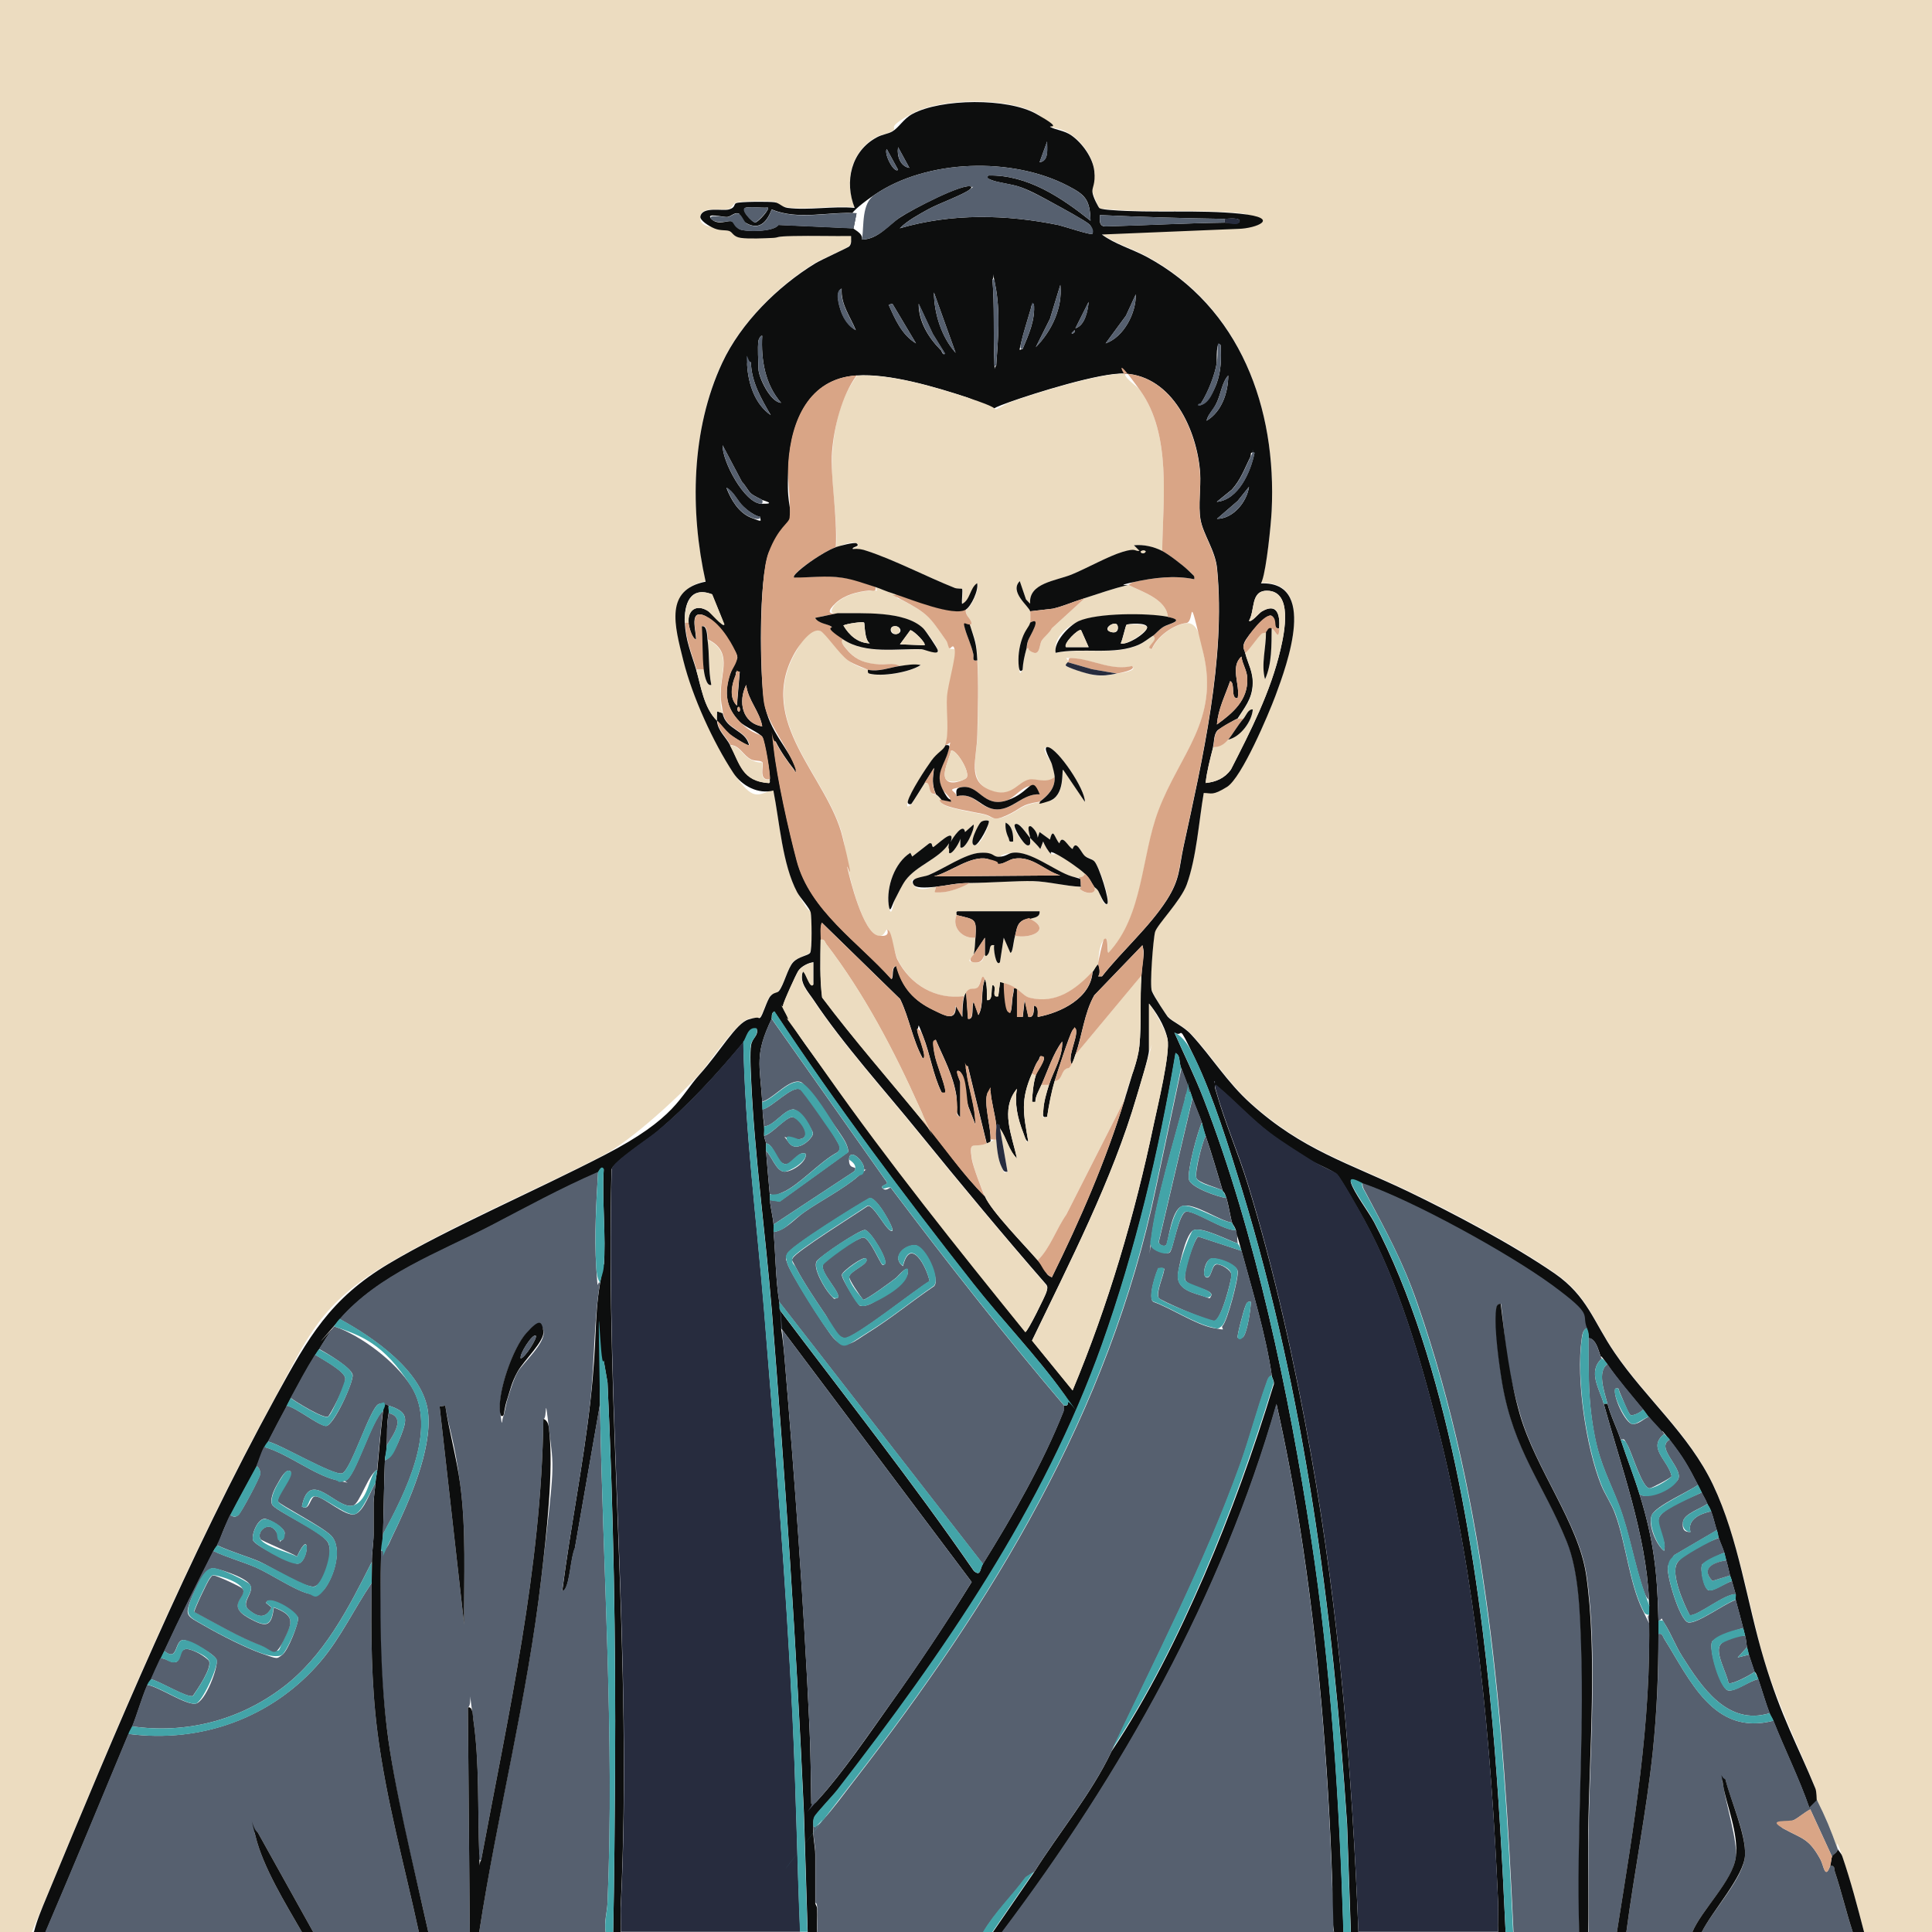<?xml version="1.0" encoding="UTF-8"?>
<svg id="Layer_1" xmlns="http://www.w3.org/2000/svg" version="1.1" viewBox="0 0 1024 1024">
  <!-- Generator: Adobe Illustrator 29.8.2, SVG Export Plug-In . SVG Version: 2.1.1 Build 3)  -->
  <defs>
    <style>
      .st0 {
        fill: #ecdcc0;
      }

      .st1 {
        fill: #56606f;
      }

      .st2 {
        fill: #d9a586;
      }

      .st3 {
        fill: #43a4a8;
      }

      .st4 {
        fill: #272c3e;
      }

      .st5 {
        fill: #0d0e0e;
      }
    </style>
  </defs>
  <path class="st0" d="M18,1024H0V0h1024v1024h-36c-3.5-13.4-7-26.9-11.5-40s-2.2-3.3-2.5-4c-3.9-10.8-6.2-16.4-11-26s0-4.4-.9-6.6c-9.4-22.9-19.8-43.9-27.1-67.9s-13.3-63.8-27.1-92.9c-12.7-26.7-35.7-45.8-52.1-69.9-11.3-16.6-14.4-30.1-31.9-42.1-22.1-15.3-53.2-31.8-77.6-43.4-31.6-15.1-56.2-22.1-83.4-46.6-12.5-11.3-20.5-24.8-31.5-36.5-4.2-4.5-9.9-6.6-12.5-9.5s-8.1-12.8-8.4-13.6c-1.3-3.1.5-27.4,1.7-31.3s13.7-16.6,16.8-25.2c5.2-14.4,6.4-33.3,9-48.5,4.2,0,8.7-.9,12.3-3.2,7.8-4.8,22-38.4,25.7-48.3,6.2-16.7,22.9-62-9-59.5-.4-1.6,1.5-.4,2-1.7,2.3-6.6,4.6-29.1,5-36.8,2.6-54.5-16.6-107.9-66.3-134.7-7.8-4.2-16.8-6.7-23.7-11.8l72.5-3c9.1-.1,11.2-6.9,1-8-22.2-2.3-46.7-.1-69-2s-4.8-.4-5.8-1-3.6-8.1-3.7-8.6c-.2-2.6,1.4-6.9,1-11-.7-7.1-6.3-14.9-12.1-18.9s-8.6-2.9-11.2-4.5-3.6-4.7-7.4-6.9c-15.2-8.6-50.4-8.3-65.7,0s-7.1,7.2-10.7,9.3-5.4,1.7-8,3c-13.8,7.3-17.6,23.6-11.9,37.5-11.1-1.1-24.8,1.4-35.5,0s-4.2-2.5-7-3-18.5-.4-20.4.5-2,2.8-3.7,3.3c-3.5,1.1-14.3-1.7-15.2,3.8s5.8,5.6,7.5,6.3c3.2,1.2,5.3.6,7.7,1.3s2.8,3.2,6.3,3.7,12.4.3,17,0c3.5-.1,6.2-.9,10.9-1,10.2-.2,20.4,0,30.5,0,0,1.8.5,4-1,5.5s-14.8,7.1-18,9c-19.8,12.2-39.3,31.5-49.3,52.7-16.5,35.3-17.1,78.5-8.8,116-21.7,4.3-15.8,26.1-11.8,41.9s15.7,43.1,26.5,59.5,13.1,11.4,21.2,9.3c3.3,16.6,4.7,39,12.6,53.9s6.6,8.2,7.2,10.8.6,19.9-.3,21.3-7,2.9-9,5c-2.9,3.1-4.9,12-7.5,15.2s-3.2,1.3-4.5,2.7c-1.9,2.1-4.5,10.8-5.5,11.5s-4.2.3-6.1.9c-6.7,2-20,22.5-25.9,29.1-10.8,12-36.4,35.4-50.3,42.7-37.6,19.6-77.7,36-114.4,57.6s-42.8,39.1-59.8,70.2c-47.1,85.8-84.5,175.8-121.9,266.1s-5.1,11.8-6.5,18Z"/>
  <path class="st5" d="M18,1024c1.5-6.1,4.1-12.2,6.5-18,37.4-90.3,74.9-180.2,121.9-266.1,17.1-31.1,28.4-51.5,59.8-70.2s76.7-38.1,114.4-57.6,39.5-30.7,50.3-42.7,19.2-27.1,25.9-29.1,4.8,0,6.1-.9,3.6-9.4,5.5-11.5,3.4-1.4,4.5-2.7c2.6-3.2,4.6-12.1,7.5-15.2s7.9-3.4,9-5,.8-18.9.3-21.3-5.5-7.7-7.2-10.8c-7.9-14.9-9.3-37.3-12.6-53.9-8.1,2.1-16.7-2.5-21.2-9.3-10.8-16.4-21.7-40.4-26.5-59.5s-9.9-37.6,11.8-41.9c-8.4-37.6-7.7-80.7,8.8-116,9.9-21.2,29.4-40.5,49.3-52.7,3.1-1.9,17.1-8.2,18-9,1.5-1.5.9-3.7,1-5.5-10.2.1-20.4-.2-30.5,0s-7.4.8-10.9,1c-4.6.2-12.7.6-17,0s-4.3-3.1-6.3-3.7-4.5,0-7.7-1.3-7.8-4.4-7.5-6.3c1-5.6,11.7-2.8,15.2-3.8s2.4-2.7,3.7-3.3c1.9-.9,17.6-.9,20.4-.5s3.9,2.6,7,3c10.8,1.4,24.4-1.1,35.5,0-5.6-14-1.9-30.2,11.9-37.5,2.6-1.4,5.7-1.7,8-3,3.6-2.1,5.9-6.7,10.7-9.3,15.2-8.2,50.5-8.6,65.7,0s5.9,5.9,7.4,6.9c2.7,1.6,7.4,1.8,11.2,4.5,5.7,4,11.4,11.9,12.1,18.9s-1.2,8.3-1,11,3.3,8.3,3.7,8.6c.9.6,4.4.9,5.8,1,22.3,1.8,46.8-.3,69,2s8.1,7.8-1,8l-72.5,3c6.9,5.1,15.8,7.6,23.7,11.8,49.7,26.8,69,80.2,66.3,134.7-.4,7.7-2.7,30.2-5,36.8s-2.4,0-2,1.7c31.9-2.5,15.2,42.8,9,59.5-3.7,9.9-17.9,43.5-25.7,48.3s-8.1,3.2-12.3,3.2c-2.6,15.2-3.8,34.1-9,48.5-3.1,8.6-15.8,21.4-16.8,25.2s-2.9,28.2-1.7,31.3,7.9,13,8.4,13.6c2.6,2.8,8.3,4.9,12.5,9.5,10.9,11.8,19,25.3,31.5,36.5,27.2,24.6,51.8,31.5,83.4,46.6,24.3,11.7,55.5,28.2,77.6,43.4,17.5,12.1,20.6,25.6,31.9,42.1,16.4,24.1,39.4,43.2,52.1,69.9,13.8,29.1,17.9,62.3,27.1,92.9s17.7,45,27.1,67.9c.9,2.2.6,6,.9,6.6l-4,4c-5.4-15.6-12.9-30.6-19-46-.7-1.7-1.7-3.1-2-4-2.2-5.7-4-12.1-6-18s-1.7-3-2-4c-.9-2.8-2.3-6.7-3-9s-.6-2.6-1-4-.4-3.9-1-6-.6-2.7-1-4c-1.3-5-2.6-10-4-15s.2-2.2,0-3c-.6-2.3-1.4-4.7-2-7s-.7-2.1-1-3c-.7-2.7-1.2-5.3-2-8s-.6-2.6-1-4c-.9-3-2.2-5.5-3-8s-.4-2.3-1-4c-1.1-3.2-1.7-6.5-3-10s-1.6-2.9-2-4c-1.1-2.7-2.1-4.1-3-6s-1.3-2.6-2-4c-5.3-10.3-7.7-14.6-15-24s-2.4-2.2-3-3c-2.4-3-5.9-6.4-8-9s-1.8-2.6-3-4c-6.1-7.5-13.5-16-19-24s-2.8-2.8-3-3c-1.2-1.6-2.5-11-7-11,0-2.2-.2-3-1-5-3.3-8.1-11.4-17.9-18.5-23-23-16.7-73.9-44.8-100.5-54-.6-.2-7-4.1-6-.5,1.5,5.1,9.2,15.3,12.2,20.8,38.9,73.9,55.4,182.2,62.8,265.2,3.3,37.1,5.3,74.3,7,111.5h-4c-.2-5.5.2-11,0-16.5-3.6-83.2-11.6-171.3-32.1-251.9-9.3-36.5-20.7-76.2-38.8-109.2-2.2-4-12.3-21.9-14.4-24.1s-11.6-5.9-14.6-7.9c-6.9-4.4-14.5-9.1-21-14-10.2-7.7-18.7-17.3-28.6-25.4-1.1,0-.3,2.2,0,3.1,4.5,16.1,11.8,32.9,16.8,49.2,14.1,45.8,25,95.3,33.4,142.6,15,83.9,21.9,169,25.3,254.2h-4l-2-57.5c-7.5-112.8-22.6-228.1-55.7-336.3-6.7-21.8-15.3-49.7-25.1-69.9s-5.3-10.4-10.7-13.3c5.1,11.6,10.7,22.9,15.3,34.7,27.8,71.8,45.4,156.7,57.1,232.9,10.6,69.3,15,139.2,17.2,209.3h-5c-1.6-9.1-.6-18.3-1-27.5-2.2-62.6-7.4-125.9-17.2-187.8-3.4-21.6-7.5-43.3-12.3-64.7-29.2,102-82,195.8-145.5,280h-5l22-32c13-20.7,30.6-41.9,41-64,19.5-29.2,35.2-61.1,49.2-93.3,14.1-32.7,26.2-66.4,36.6-100.5,1-2-.6-3.8-.8-5.2-3.2-21.8-10.2-44.7-16-66s-1.9-3.8-2-4c-.5-1.7-.3-4.5-1-7s-1.7-3.1-2-4c-1.1-3.7-1.7-8.7-3-13s-1.8-3.4-2-4c-3-9.8-5.7-19.4-9-29s-1.1-4.4-2-7c-1.5-4.4-3.5-8.8-5-13s-.6-2-1-3c-1.6-4.3-3.4-8.8-5-13s-.3-6.8-3-8c-8.8,52.2-21.3,104.7-39,154.5-30.9,86.8-84.1,163.6-140.1,235.9-2.3,2.9-11.6,12.7-12.4,14.6s-.4,3.2-.5,5c-.4,5.2,1,10.4,1,14.5v26c0,.4,1,1.7,1,3,.2,4.2-.2,8.4,0,12.5h-5l-2-63.5c-4-88.6-9.9-177.4-17-266-3.3-40.6-9.2-82.5-11-123-.2-4.5-.7-13.9,0-17.9s4-4.9,3-8.5c-4.8-1-5.4,5.1-7,7-13.9,16.7-29.2,33.5-46.5,48-4.2,3.5-22.7,15.7-23.5,19.5-3.3,130,11.3,259.8,4.9,389.9-.2,4.8.3,9.7,0,14.5h-4c.6-28.8.8-57.7,1-86.5.4-68.3-.8-136.6-4-204.9l-2-11.5c-2.1,7.8-2.2,15-2,23l-13.3,76.2c-2.3,5.6-2.5,17.1-5.2,21.8s-1.3,1.3-1.5,1c4.3-33.6,11.1-66.9,14.9-100.6s1.9-43.2,5.1-62.4,1.8-5.1,2-8.5c1.3-16.7-1-35.1,0-52-1.4-2.1-2.6,1.3-3,1.5-20.4,8.9-37.3,18.3-57,28.5-27.8,14.4-59.1,25.6-80,49.5s-2,2.7-3,4c-3.8,4.8-4.9,7.2-8,12s-1.3,1.8-2,3c-5.1,8.2-8.5,14.7-13,23s-1.4,2.8-2,4c-3.4,6.2-6.7,12.6-10,19s-1.2,1.4-2,3c-1.8,3.4-3.2,8.4-4,10-4.1,7.6-9.5,17.3-14,26s-5.3,13.1-7,16-.6.2-2,3c-9,17.9-17.5,34.6-26,53s-1.3,2.4-2,4c-1.7,3.7-3.4,7.3-5,11s-1.2,1.2-2,3c-3.1,7.2-5.3,15.4-8,22s-1.3,2.2-2,4c-14.5,35-29.1,70.1-44,105h-6ZM551,86c5.1-.6,3.9-7.4,4-11l-4,11ZM482,89l-6-11c-.7,4.5,1,10.1,6,11ZM476,90l-6-11c-1.7,2.4,3.9,13.1,6,11ZM578,117c-.3-11.2-2.7-13.7-12-18.5-29.5-15.4-74.6-14.2-102.4,4.7s-5.6,16-6.7,23.8c8.6-.3,13.2-7.1,19.9-11.6s34.6-19,38.1-16.4c0,.6-.5,1.1-1,1.5-3.6,2.8-16.4,7.4-21.7,10.3-5.2,2.9-11.1,6-15.3,10.2,27.3-8,56.4-7.4,84.2-1.7,2.3.5,17.1,5.4,17.8,4.7s-.3-3.9-1.4-5c-2.1-2-15.4-9.2-18.9-11.1-5.3-2.9-11.8-6.6-17.4-8.6s-12-2.3-16-4-2.5-1.2-1.2-2.3c20.6-.4,38.6,11.7,54,24ZM407,110c-3.7.3-8-.5-11.5,0s3.3,8.2,4.9,7.9,7.7-7,6.6-7.9ZM454,113c-15-1-30.7,3.9-45-2-2.3,6.1-6.1,11.1-13,7.5s-2.6-4.8-4.7-5.4-3.9,1.7-5.9,1.9-11.7-2.5-8.4,1,8.5.9,10.4,1.2,3.1,3.5,4.6,4.3c3.2,1.4,18,1.5,20.6-2.3l39.8,1.8,1.6-8.1ZM649,118c1.6,0,7.7.5,8-.5.7-2.5-6.6-1.5-8-1.5-22-.3-44.1-1-66-2-.2,3.2-.5,6.3,3.5,6,20.9-.6,41.7-1.7,62.5-2ZM528,194c1-13.9,2.3-29.3-.5-43s0-3.2-1.5-3c1.2,14.1.4,28.4,1,42.5s-.8,3.7,1,3.5ZM549,184c8.4-8.5,14.3-20.9,13-33l-5.5,18-7.5,15ZM446,153c-3.6,1.6-1.1,9.7,0,12.6s3.9,7.5,7.6,9.4c-2.9-7.2-8-13.6-7.5-22ZM495,155c.1,11.2,4,23.6,11.5,32l-11.5-32ZM586,182c9.7-3.4,16.2-16.1,16-26l-5.2,11.3-10.8,14.7ZM570,174c5.1-1.5,6.6-9.5,7-14l-7,14ZM473,161l-2,.5c3.4,7.7,7,16,14.5,20.5l-12.5-21ZM498.6,185.4c.6.6,1,3.1,2.3,2.1l-6.5-10.5-7.5-16c0,9.5,5.2,17.9,11.6,24.4ZM542,185c3.2-7.6,6.8-15.4,6-24-1.4-.2-1.4,1.8-1.7,2.8-1.6,5.6-3.9,12.6-5.1,17.9s-1,3.5.8,3.3ZM569.5,175l-1.5,1.5c0,1,2.5-.6,1.5-1.5ZM402,180.5c-.6,4.2,0,10.5,0,15s6.4,17.8,12,18c-8.5-9.7-10.7-22.9-10-35.5-1-.4-1.9,2.1-2,2.5ZM647,183c-2.6-3.5-2,8.4-2.1,9.4-1,6.3-4.6,15.4-8,20.8s-2.3.3-1.9,1.8c4.7-.3,8.3-7.6,9.8-11.7,2.5-6.8,2.5-13.1,2.2-20.3ZM398,192c-1.8,0-2.1-.5-2,1.5.6,9.9,4.1,20.7,12.5,26.5-5-8.6-10.3-17.7-10.5-28ZM454,199c-25.2,1.7-34.5,24-36,46.5s1.5,21,.7,28.9-9.2,13.5-11.2,18.6c-5.4,13.9-4.9,63.8-2.4,79.4s13.2,24.2,16.8,35.3c-.2,3.2-.3,1.2-1.1.1-3.5-4.4-7.2-9.8-9.7-14.8-1.8-.2-1,2.3-.9,3.4,1.8,16.3,7.9,43.7,12.2,59.8,7,26.5,32.8,43.2,50.2,62.8,1.2-1.7-.2-6.4,2.5-7,3.1,11.5,9.3,18.5,20,23.5,5.5,2.6,11.8,6.5,11.5-2.5l3.5,6c0-3.2.1-8,1-11s.7-1.5,1-2l1,14c3.6.7,1.6-6.8,3-9l2.5,7c3.1-5.3,1-13.4,3.5-19,1.2,2.8.9,7.9,1,11,3.5.7,1.9-6.1,3-8,2.8.7-1.2,7,3,6l1-8c.3-.4,1.4.9,2,1,0,2.2,1.4,14.4,2,15,1.5,1.6,1.8-.2,2-1.5.4-2.7.3-5.2,1-8.1s-1-2.9,2-2.4v15h3s1-9,1-9l2,9c3.2.7,2.8-3.9,3-6,3,.5,1.6,5.5,2,6,12.3-2.3,28.1-10,29-24,1-1.1,1.6-3.1,3-4,0,.4,1.7,4.2,0,6.5h2c10.6-13.5,25.1-26.1,34.4-40.6,7-11,6.3-16.4,8.8-28.2,10.1-46.5,22.4-99.6,17.8-147.2-.9-9.8-7.4-18.1-8.8-26.2-1.3-7.5.3-16.9-.2-24.8-1.6-22.2-14.5-51.1-40-52.5-12.6-.7-48.2,10.5-61.3,15.2s-6.1,3.5-7.4,3.6-11.9-5.2-14.6-6.1c-16.7-5.5-41.4-12.9-58.8-11.7ZM651,199c-3.3,3.6-3.9,9.7-6.1,14.4s-4.6,6-5.4,9.6c8-4.7,11.5-15,11.5-24ZM404,265c-.2-.3-4.4-2-6-3.5s-3-4.4-4.8-6.2l-10.2-19.3c-.3,8.4,11.6,30.8,20.5,31s.7-1.8.5-2ZM665,240c-2.9-.6-1.6.8-2.3,2.2-3,6.1-5.1,12.1-9.8,17.3l-8,6.5c11.5-1.1,18-15.9,20-26ZM403,274c-3-.6-6.8-3.4-9-5.5-3.3-3.1-5-7.9-9-10,2.4,6.3,6.5,13.3,13.1,15.9s4.9,1.7,4.8-.3ZM645,275c8.6,0,15.9-9,17-17l-6,7.5-11,9.5ZM643,396c-1.6,6.3-3.3,12.5-4,19,5.5-.5,10.1-2.5,13.4-7.1,10.4-20.4,21.1-41.2,26.3-63.7,2-8.6,6.8-31-7.2-31.1-8.8,0-6.2,10.3-9.5,15.9,1.1,1.2,5.3-4,6.6-4.8,8.2-4.9,9.9,1.4,9.4,8.8-3.6.5-1.3-4.9-4-6.6s-13,10.9-14.3,13.8-.4,3.4.2,5.7c1.6,6.3,4.5,10.3,4,17.5-.5,7.3-4.3,11.7-8,17.5-.9.1-10.2,5.7-10.7,6.3-2,2.4-1.6,6.2-2.3,8.7ZM363,330c.3,9.4,3.5,16.5,6,25s4,20.1,11,27c-.2-1.6.1-3.4,0-5l3,1c1.6,8.9,12.4,8.9,14,17-.6.6-9.4-5-10.5-6-2.4-2.1-4.3-4.8-6.5-7,.5,5.5,4.6,8.4,7,13,5.3,9.9,6.3,19,20.5,20,.9,0,.4-1.3.5-2,.3-2.9-2.7-20.1-3.9-22.3s-9.5-5.5-12.1-8.2c-7.3-7.5-8.2-15.4-5.1-25s5-7.2,3.3-11.2-14.7-19-16.3-19.8c-9.1-4.2-4.8,8-5,12.5-2.3-.8-3.8-7-4-9-.5-6.6,4.1-9.8,9.9-6.4s7.8,8.8,9.1,7.4l-6.5-16c-11.7-4.5-14.8,5.2-14.5,15ZM645,384c8.4-6.1,16.5-12.9,16.1-24.5-.2-4.4-2.6-7.3-3.1-11.5-6.2,5.5-.6,14.8-2,22-4.1.7-1-8-4-9-2.6,7.6-6.4,14.8-7,23ZM392,356c-2.8-.5-1.6.7-2.2,2.2-2,4.9-3.4,11.7.8,15.8l1.5-18ZM404,385c-1.3-7.9-7.6-13.9-8.5-22-4.4,8.8-2.2,20.2,8.5,22ZM392,377c.7-1.4-.6-2.7-1-2-.7,1.4.6,2.7,1,2ZM435,498c-.1,10.2-.5,20.7.8,30.7,16.9,22.4,35.5,43.5,53.2,65.3s20.9,27.8,33,40c3.3,7.9,21.4,26.3,28,34s3.3,7,7.5,9c14.9-30.2,28.6-61.7,38.5-94s0-.7,0-1c.3-.8.7-1.8,1-3,2.3-7.9,6-16.3,6.9-24.6,1.2-11.8.2-25,1.1-37.4s1.9-10.7.5-16l-25.5,26.5c-5.4,9.6-6.3,21-10,31.5s-1,3.2-2,5c-2.6-3.9,4.2-15.9,2-19-.6,0-1.2.5-1.5,1-1.8,2.8-8.1,22.4-9.5,27s-3.1,12.9-4,19c-2.9.6-2.1-1.4-2-3.5.2-4.6,1.6-9.2,3-13.5,2.4-7.6,7.3-14.7,7-23-4.9,6.5-7.6,15.4-11,23s-1.9,3.6-2.9,6.7.9,2.8-2.1,2.3c.2-4.3.7-10,2-14s5.5-8.1,4-10c-2.6-.6-1.7.7-2.6,1.9-1.9,2.7-2.2,4.4-3.4,7.1-6.2,14.1-4.6,21.1-2,36-1.5-.2-2.2-3.4-2.7-4.7-2.9-7.4-4.7-15.4-3.3-23.2-9.1,11.1-2.5,24.8,0,37-4.5-4.6-5.3-10.6-9-16s.8-2.7-2-2c-.7-6.1-2.6-11.9-3-18-.2-.3-1.3.5-1.5,1-2.4,5,1.9,19,1.5,25-.3.2,1.1.8-2,2l-10-41c-1.8-.2-.9,2.1-.7,3.2,1.2,9.2,4.8,18.4,4.7,27.8l-3.5-9c-1.2-2.5-3.6-18.3-4.5-19-3.8-2.7,0,4.8,0,5.5v18.5c-3.3-2.1-1.6-7.9-2.1-11.4-1.8-11.1-6.6-19.5-10.9-29.6-2,.5-1,5.8-.7,7.2.9,5.5,5.6,16.3,5.8,20.2s-1.2.5-2,.5c-4.6-9.3-6.1-20.3-9.8-29.7s-1.7-4.6-3.2-3.8c.4,3.2,1.9,6.2,2.7,9.3s2,6,.3,6.2c-5.5-10-7.1-21.4-12-31.5l-41.5-40.5c-.9,2.8-.5,6.1-.5,9ZM431,510c-2.8.4-6.4,2.3-7.9,4.6s-7.8,16.9-8,18.1c-.3,2.1.8,3.2,1.7,4.9,4.7,9.5,15,22.6,21.4,31.6,33.1,46.9,69.2,92,105.3,136.7,1.2,0,10.6-19.2,11.1-21s.9-2.6,0-4c-23-26.4-45.4-53.4-67.5-80.6-17.8-22-40.4-47-55.8-70.2-3-4.5-8-9.5-5.7-15.3,1.5.2,3.6,9.3,5.5,7v-12ZM609,532v24.5c0,3.5-5.1,19.8-6.5,24.5-13,44.5-35.5,87.9-55.5,129.5l21.5,26.4c18.9-45.2,33-92.9,43-141,1.9-9.2,8.9-37.8,7.3-45.3s-6.5-14.7-9.8-18.7ZM409,540c-9.1,19.1-6.3,23.7-5,44s0,2.7,0,4c.2,2.9.8,5.8,1,9s-.1,3.4,0,5,.9,2.7,1,4-.1,2.7,0,4c.6,7.7,1.3,15.3,2,23s0,2,0,3c.4,4.1,1.7,9.3,2,13s-.1,2.7,0,4c1.1,12.1,1.1,25.2,3,37s-.4,2.9.2,4.2c34.6,45.9,70.3,91.1,103,138.5,3.7,3,3.1-1,4.7-3.7,15.8-25.4,31.6-52.9,42.7-80.8.4-1.1,0-2.9.3-3.2s2.2.7,2.1-1.5-1.5-3.8-2.7-5.4c-13.5-19-32.6-38.8-47.4-57.6-36.9-46.8-72.7-94.8-105.5-144.4-1.9.9-1.1,3.1-1.5,4ZM643.5,573v1c.6-.3.6-.7,0-1ZM430,956c2,.3,2.8-1.3,4-2.5,12.5-13.7,26.8-34.7,37.8-50.2,15.1-21.1,29.5-42.7,43.2-64.8l-101-134.5c.8,5.1,1.4,10.4,1.8,15.5,5.4,64.3,10.2,130.1,13.2,195,.7,13.8.7,27.7,1,41.5Z"/>
  <path class="st1" d="M317,621c-1,16.2-2,34.3-1,50.5s.6,6.3,2,8.5c-3.2,19.2-2.9,42.3-5.1,62.4-3.7,33.7-10.5,67.1-14.9,100.6.2.3,1.2-.5,1.5-1,2.7-4.8,2.8-16.3,5.2-21.8l13.3-76.2c1.5,88,7.8,176.2,4,264.5-.2,4.9-1.9,10.2-1,15.5h-67c9.5-62.8,25.5-124.5,32.9-187.6s6.7-56.9,4.1-78.9-.8-4.7-3-5.5c-1,79.3-18.6,156.6-33,234-1.7.2-.9-2.3-1-3.5-.9-23.1.2-48.2-3.1-70.9s-.2-7.6-2.9-6.6l1,119h-22c-7.9-35.6-17.4-71.3-21.9-107.6s-3.8-63.4-3.1-94.4c3.3-.2,4.6-5.1,5.9-7.6,8.7-18,21.2-45.8,19-65.7-2.4-21.7-29.2-40-46.9-49.6,20.9-23.9,52.2-35.1,80-49.5,19.6-10.2,36.6-19.6,57-28.5ZM267,750c.3-.3,1.4-6.8,2-8.5,1.6-4.8,3-10.1,5.5-14.5s14.7-15.1,13.6-21.4-6.6-1.6-9,1c-7.3,7.9-15.4,31.5-14,42s.6,3,2,1.5ZM236,745l-3,.5,13,115.5c-.2-24.9,1.2-49.6-2.1-74.4s-5.7-27.7-7.9-41.6Z"/>
  <path class="st1" d="M631,579c-2.8-.6-2.7,2.6-3.1,4.4-5.3,19.8-15.3,53.3-17.6,72.4s-.6,3-.1,4.6c.7,2.2,7.8,4.7,9.7,3.5s4.7-20.9,8.8-21.7,20.6,10.4,26.4,9.8c.7,2.5.5,5.3,1,7-4.8-1.3-19.6-9.4-23.8-6.8s-7.6,20.2-7.9,22.6c-1.1,7.6,5.5,9.8,11.8,11.7s4.5,2.3,5.9,0c.5-3.3-12.6-4.5-13.9-8.2s4.8-21.6,6.9-22.9l23,7.6c5.8,21.3,12.8,44.2,16,66-1.8.7-2.2,2.2-2.7,3.8-5.2,14.4-9,29.4-14.2,43.8-18.9,52.4-44.3,101.4-68,151.5-10.4,22.1-28,43.3-41,64l-4.5,2.9c-7.2,9.9-16.2,18.5-22.5,29.1h-88c-.2-4.2.3-8.4,0-12.5s-1-2.6-1-3v-26c0-4.1-1.4-9.3-1-14.5,2.1,0,3.2-1.6,4.5-3,5.8-6.2,11.6-14.3,16.9-21.1,73.5-94.8,135.3-195.4,160.2-314.8l13.4-63.1c1.6,4.2,3.4,8.7,5,13ZM614.1,672.1c-.8.5-6.3,16.6-2.6,18,9.1,3.2,22.3,12,31.3,13.7s3.6.5,5.3-1.2c2.4-2.5,8.6-25.5,7.9-29s-11.2-7.4-14.3-6.4-4.8,9.3-2.2,9.9,2.7-6.4,5.1-6.9,8,3,8.1,5.5-5.5,24.3-9.1,24.4-28.6-10.8-29.4-12.1c-1.7-2.8,2.6-11.9,2.9-15.3,0-.9-2.6-.6-2.9-.4ZM663,690c-2.2-.4-2.3,1-3,2.5s-4.6,15.9-4,16.5,2.4.4,3.1-.6c2.1-2.8,3.8-14.5,3.9-18.4Z"/>
  <path class="st4" d="M394,552c.9,47.6,7.1,95.1,11,142.5,5.8,71.8,11.6,144,15.1,215.9,1.8,37.7,2.4,75.7,4,113.5h-95c.2-4.8-.3-9.7,0-14.5,6.4-130.1-8.2-260-4.9-389.9.7-3.8,19.2-16,23.5-19.5,17.4-14.4,32.6-31.3,46.5-48Z"/>
  <path class="st4" d="M720,1024c-3.4-85.2-10.3-170.3-25.3-254.2-8.4-47.2-19.3-96.8-33.4-142.6-5-16.3-12.3-33-16.8-49.2-.2-.9-1-3.1,0-3.1,9.9,8.1,18.4,17.7,28.6,25.4,6.5,4.9,14.1,9.6,21,14s13.3,6.6,14.6,7.9c2.1,2.1,12.3,20.1,14.4,24.1,18.1,33.1,29.5,72.7,38.8,109.2,20.5,80.6,28.5,168.7,32.1,251.9.2,5.5-.1,11,0,16.5h-74Z"/>
  <path class="st1" d="M841,704c-2.1.8-2.5,3.9-2.7,5.8-3,21.2,2.3,57.1,10.3,77.2,2.1,5.2,5.6,10.1,7.5,15.5,5.6,15.2,7.5,36.5,14.4,50.6s1.2,3.1,3.5,3c1.4,57-8.1,112-17,168h-15c.2-17.8-.3-35.7,0-53.5.6-42.1,5-94.7-1.1-135.8-4-27.3-26.8-55.9-35.1-84.9s-7.8-39-10.2-58.8c-2.3,0-2.3,1.7-2.5,3.5-1,9.1,1.7,29.2,3.3,38.8,6.1,35.6,21.8,53.2,34.2,83.8,6.5,16,7,38.1,7.6,55.4,1.6,50.5-2.6,101.1-1,151.5h-35c-5.2-112.9-13.7-226.3-51-333.5-7.9-22.6-16.5-37.9-27.4-58.6-.9-1.6-1.8-2.9-1.6-4.9,26.6,9.1,77.6,37.2,100.5,54s15.2,14.9,18.5,23Z"/>
  <path class="st1" d="M707,1024h-176c63.5-84.2,116.3-178,145.5-280,4.8,21.3,8.9,43,12.3,64.7,9.8,61.9,15,125.2,17.2,187.8s-.7,18.4,1,27.5Z"/>
  <path class="st1" d="M222,1024h-56l-29.5-53c-2.3-.3-1.4.6-1.1,2.1,4,16.6,16.1,36.1,24.6,50.9H24c14.9-34.9,29.5-70,44-105,38.9,5.1,76.7-8.8,102-38.5,10.7-12.6,17.7-27.9,27-41.5-.4,26.8-.3,52.8,3.1,79.4,4.6,35.7,14.3,70.5,21.9,105.6Z"/>
  <path class="st1" d="M879,866c2.1-.5,2.2,1.1,3,2.5,13.7,21.7,26.2,51.8,58,43.5,6.1,15.4,13.6,30.4,19,46l4-4c4.8,9.6,7.1,15.2,11,26,0,1.8-2.8,3.5-3,4l-11.5-25c-3,1.6-5.5,3.9-8.4,5.5s-10,2.4-5.8,4.7c10,5.5,13.4,5,19.6,16.4,1.7,3.1,2.4,10.9,5.1,3.4,2.7-.6,2,1.3,2.5,3,3.5,10.6,6,21.5,9.5,32h-80c5.3-10.9,22.3-28.7,22.9-40.6s-7.8-29.3-10.4-40.4c-2.5-.4-1.4,1.8-1.2,3.2,1.4,9.4,7.8,30.1,6.7,38.2-1.6,12.5-18.2,28-23,39.6h-35c4.2-31.9,10.6-63.5,14-95.5,2.2-21.1,3.1-41.3,3-62.5Z"/>
  <path class="st3" d="M716,1024h-4c-2.2-70.2-6.6-140-17.2-209.3-11.6-76.2-29.3-161.1-57.1-232.9-4.6-11.8-10.1-23.2-15.3-34.7,5.4,2.9,8.1,8,10.7,13.3,9.8,20.2,18.4,48.2,25.1,69.9,33.1,108.1,48.2,223.5,55.7,336.3l2,57.5Z"/>
  <path class="st3" d="M394,552c1.6-1.9,2.2-8,7-7,1.1,3.6-2.4,5.8-3,8.5-.8,4-.2,13.4,0,17.9,1.8,40.5,7.7,82.4,11,123,7.1,88.6,13.1,177.4,17,266l2,63.5h-4c-1.6-37.8-2.1-75.8-4-113.5-3.5-72-9.2-144.2-15.1-215.9-3.9-47.5-10-94.9-11-142.5Z"/>
  <path class="st5" d="M254,1024h-5l-1-119c2.7-.9,2.6,4.9,2.9,6.6,3.3,22.7,2.2,47.8,3.1,70.9s-.8,3.7,1,3.5c14.4-77.4,32-154.7,33-234,2.3.8,2.8,3.4,3,5.5,2.6,22-1.5,56.3-4.1,78.9-7.3,63.1-23.3,124.9-32.9,187.6Z"/>
  <path class="st5" d="M837,1024c-1.6-50.5,2.7-101.1,1-151.5-.6-17.3-1.1-39.4-7.6-55.4-12.4-30.6-28.1-48.2-34.2-83.8-1.6-9.6-4.4-29.7-3.3-38.8.2-1.7.3-3.4,2.5-3.5,2.4,19.8,4.7,39.6,10.2,58.8,8.4,29,31.1,57.6,35.1,84.9,6,41.1,1.7,93.8,1.1,135.8-.2,17.8.3,35.7,0,53.5h-5Z"/>
  <path class="st3" d="M722,627c-.3,2.1.7,3.3,1.6,4.9,11,20.7,19.6,36,27.4,58.6,37.3,107.2,45.7,220.6,51,333.5h-4c-1.7-37.1-3.7-74.4-7-111.5-7.4-83-23.9-191.2-62.8-265.2-2.9-5.6-10.6-15.7-12.2-20.8-1.1-3.6,5.4.3,6,.5Z"/>
  <path class="st5" d="M206,745c-.2,1.3.2,2.8,0,4-1.2,6.3-.7,10.7-1,17s-.9,5-1,8c-.5,12.9-.6,26-1,39s-.9,5.7-1,9c-.7,31-.6,63.7,3.1,94.4s14,72,21.9,107.6h-5c-7.6-35.1-17.3-69.9-21.9-105.6-3.4-26.6-3.5-52.6-3.1-79.4s0-7.3,0-11,1-10.7,1-14.5v-17c0-2,.8-7.6,1-10.5s.8-5,1-7c.9-10.3,1.8-20.7,3-31s1.4-2.6,1-4c.5,0,1.4.8,2,1Z"/>
  <path class="st5" d="M852,744c1.7,6.5,4.9,12.7,7,19,3.2,9.7,7,19.3,10,29,7.5,24.1,9.5,41.8,10,67,0,2.3,0,4.7,0,7,0,21.2-.8,41.4-3,62.5-3.4,32-9.8,63.6-14,95.5h-5c8.9-56,18.4-111,17-168,0-2.6.1-5.7,0-8-1.6-34.8-14.7-70.4-24-104h2Z"/>
  <path class="st3" d="M325,1024h-4c-.8-5.3.8-10.5,1-15.5,3.7-88.3-2.5-176.6-4-264.5s0-15.2,2-23l2,11.5c3.1,68.3,4.4,136.6,4,204.9-.2,28.9-.4,57.7-1,86.5Z"/>
  <path class="st5" d="M897,1024c4.8-11.6,21.3-27.1,23-39.6s-5.3-28.7-6.7-38.2-1.3-3.6,1.2-3.2c2.7,11,11,29.3,10.4,40.4s-17.6,29.8-22.9,40.6h-5Z"/>
  <path class="st5" d="M988,1024h-6c-3.5-10.6-6-21.5-9.5-32-.5-1.6.2-3.5-2.5-3,.5-1.5.6-4,1-5s3.1-2.2,3-4c.3.8,1.9,2.2,2.5,4,4.5,13.1,8,26.6,11.5,40Z"/>
  <path class="st5" d="M160,1024c-8.5-14.8-20.6-34.3-24.6-50.9s-1.2-2.4,1.1-2.1l29.5,53h-6Z"/>
  <path class="st3" d="M548,992l-22,32h-5c6.2-10.6,15.3-19.2,22.5-29.1l4.5-2.9Z"/>
  <path class="st0" d="M503,447c.2-.4.9-.7,1-1-.2.4-.9.7-1,1Z"/>
  <path class="st0" d="M596,198c1.4,3.9,5.9,5.6,8.4,9.1,16.7,23.3,11.9,58.1,11.6,84.9-4.6-2.3-9.8-3.5-15-3l3,3c-3,.1-6.1-.4-9,.5-7.3,2.2-19.2,8.8-27,12-8.3,3.4-23,4.5-22,15.5l-2.2-2.3-3.3-9.7c-5.7,5.7,4.9,13.4,5.5,16s.2,5,0,6c-.4,2.2-3.3,5.8-4.2,8.3-1.7,4.7-2.5,10.2-1.8,15.2s.7,3.1,2,1.5c.2-3.8,1-7.4,2-11,2.7-1.1,3,1.6,3.2,1.7,4.1,2,3.6-4,4.9-6.1s4.1-4.2,5.4-6.6l17.5-16c8.1-2.6,14.5-4.9,23-7,7.2,3.6,20.3,7.6,21,17-10.7-2.1-37.4-2.1-47.2,2.3s-13.5,11.1-12.2,16.8c13.7-3,31.6,1.6,44.5-4.5,2.3-1.1,4.7-3.1,7-4.5,3.9,2.1-5.2,6.5-.5,7,2.6-6.5,11.4-13.1,18.3-13.8s8,11.7,8.9,15.6c8.6,35.9-12.4,53.6-23.7,83.7-9.3,24.6-7.8,55.6-26.5,75.5-1-.1.4-10.1-2.5-7s-2.9,11.2-3,13c-1.4.9-2,2.9-3,4-8.7,9.3-19.4,17.3-33.3,13.8-4.1-1-5.8-5.8-13.7-7.8s-1.7-1.4-2-1l-1,8c-4.2,1-.2-5.3-3-6-1.1,1.8.5,8.7-3,8,0-3.1.2-8.2-1-11-1.9-4.3-2.7,3.7-4,4.5-2,1.3-3.7-.7-6,2.5s-.8,1.5-1,2c-15.1,1.9-28.4-6-35.2-19.3-1.8-3.5-4.2-15.1-4.8-15.7-2.1-1.9-1.6,3.4-5.3,2.9-8.1-1.1-14.8-28.5-16.4-35.7s-1.3-11-2.6-16.4c-7.8-32.3-46.2-61.1-25.3-97.9s8.9-13.6,13.6-11.4,10,12.1,14.5,15.5,9.8,4.5,10.5,5-.4,1.7.7,2c6.5,1.7,21.3-.6,27.3-4.5-3.2-.8-7.7,0-11,.5-3.9-2.1-9-.6-13.4-1.1-6.5-.8-10.9-2.9-15-8s-3.8-4.1-1.6-4.9c11.8,7.8,28.5,4.7,41.4,5.1s9.6,3.7,8.6.4-6.3-10.1-7.6-11.4c-9.8-9.6-32.6-7.9-45.4-8.1-5.2.8-3.2-3.3-.9-5.4,4.5-4.3,11.4-6,17.5-6.6s4,1.2,3.5-2c3.7,1.2,7.3,2.8,11,4-.5,2.4,1.2,2.1,2.6,2.8,14.5,7.7,14.8,8.8,24,22,.8,1.2,1.1,3.5,1.6,3.9s2.6-.2,2.8.8c.8,3.8-3.7,19.2-4.1,25s1.3,19.7-1,25.5-5.5,5.5-7.4,8.1c-3.2,4.5-11.2,16.7-12.5,21.5s1.2,2,1.9,1.4,6-9.4,7-11c3.2-.8,2.1,3.2,3.5,5s2.2.8,2.5,1c1.6,1.2,1.8,1.7,3,3s-.3,1.2.2,1.8c2.6,2.6,17.5,4.8,21.8,5.7s5.1,4.1,12.7.7,6.9-5.5,17.3-7.2,3.1.2,5-.4c8.7-2.9,6.5-16.5,7.5-16.6l11.5,17c.3-6.6-14.2-28-19.5-29s1.5,7.3,2,9,1.5,5.3,1.5,7c-4.7,3.5-9.6.5-13.3,1.2-6.4,1.1-9.4,10.2-21,5.6-12.2-4.9-6.9-19.4-6.7-29.2s.7-27,0-39.5-1.3-10.4-4-19,.9-.6.8-1.3c-.4-1.7-3.6-3.9-2.8-6.7,2.8-1.7,6.9-10.3,6-14-3.9,2.6-3.6,8.9-8,11-.3-1.5.4-7.5,0-8s-2.8,0-3.9-.5c-14.5-5.8-32.3-15-46.5-19.6-2.6-.8-4.8-1.2-7.5-1-.6-1.2,4.3-1.2,2-3s-9.2,1.4-11,2c.9-16.9-3.3-33.5-2-50.5s5.2-29.9,13-40.5c17.4-1.2,42,6.2,58.8,11.7s13.8,6.1,14.6,6.1c1.3,0,5.4-2.8,7.4-3.6,13-4.7,48.7-15.9,61.3-15.2ZM566,351c-.1.3-1.6,1.2-1,2s13,4.5,14.8,4.8c5.1.7,7.7,0,12.2-.7s10.7-1.8,8-4c-10.5,2.5-20.3-3.1-29.5-4s-3.5-.2-4.5,2ZM524,435c-.4-.4-3.1-.2-4.1.6s-6.8,11.6-3.4,12.3,8.6-12,7.5-13ZM537,446c.2-3.6-.3-8.2-4-10-.3,2.8.4,5.5,1.5,8s-.1,2.5,2.5,2ZM503,447c-.3,1.4.2,3.5,0,5,1.4,1.7,6.4-6.5,6-8v5c2.2,2.3,7.9-9.7,7-12l-4.5,4c-.9-5.4-6.5,3.1-7.5,5,2.4-8.3-8,2.6-9.5,3-.8-1,0-2.5-2-2l-9,7-1-2c-8.3,5.2-12.8,18-11.5,27.5s2.8-2,3.3-2.7c1.7-3.2,3.7-7.6,5.7-10.3,6-8,17.7-11.2,23-19.5ZM546,444c-1.5-1.6-6-8.9-8-7s4.2,10.1,6.5,11c2.4.6,1.6-2.7,1.5-4,1.8,2,3.9,3.8,5.5,6l1.5-4c.5,1.7,2.8,5.7,4.1,6.5s2.2-.1,2.9.2c4.8,2.5,11.1,6.6,15,10.3-.5,1.6-1.5,1.8-3,2s-2.6,0-4-.5c-8.8-2.5-22.1-13.9-31.5-12.5s-3.9,2-7.1,2.1-5.8-2.4-10-2.1c-7.7.5-19.6,8.7-27.3,11.8s-10.7,1.3-7.8,5.3,9.3,1.2,11.6.9c0,3-.8,3.1,2.5,3,4.7-.2,11.4-2.6,15.5-5,10.8-.1,23.3-1.3,33.5-1s17.3,2.7,25.5,3c.2.7-.5,1.4.6,2.1,2.5,1.6,8,2,6.4-2.1.3.5,1.5,1.1,2.2,2.2s2.9,8.9,4.8,6.8-4.4-20.1-6.9-22.5-3.6-1.5-5.1-2.9-4.7-9-6.4-3.6c-2.3-1-5.5-8.4-7-3-2.5-2.6-3.3-9.1-5-2l-5.5-4-1,3c-.3-2.4-1.7-4.5-3.5-6-2.8-1.1-.5,4.9-.5,6ZM507,485c-2.7,6.6,3.1,12.7,10,12-.2,2.5-.3,6.8-1,9s-4.8,3.5.5,4.1,4.3-2.8,5.5-4.1,1.4.2,1.7-.3c1.5-2.1.2-5.4,3.3-4.7-.7.8.8,11.9,3,9l2-13,3.5,8c1.3,0,2-7,2.5-9,8.2,1.7,19.6-3.1,8-9,2-.8,5.3-.8,5-4h-43.4c-1.2.2-.4,1.5-.6,2Z"/>
  <path class="st1" d="M409,540l61,86.5c1.1,1.6-4.2,1.7-2,3.5s3.7-1.6,4.5,0c29.5,39.1,59.8,77.7,91.5,115-.2.3.2,2.1-.3,3.2-11.1,27.9-27,55.4-42.7,80.8l-108-139c-1.9-11.8-1.9-24.9-3-37,6.2-.8,11-6.8,16.1-10.4,8.5-6,21.5-12.7,28.8-19.2s3-2,3.1-3.9c0-4.2-7.8-11.4-8-5s5,2.6,2.8,6.3l-42.8,28.2c-.3-3.7-1.6-8.9-2-13l5.3.8,36.4-26.3c-.5-4.6-3.1-7.6-5.5-11.3s-17.5-24.7-19.5-25.6c-6-2.6-14.8,8.8-20.7,10.3-1.3-20.3-4.1-24.9,5-44ZM473,652c.8-.9-8.4-18.1-12.2-16.9-6,3.3-42.5,25.9-43.6,29.6s-.3,3,0,4.6c1,4.6,20.4,35.1,24.4,39.7,6.4,7.3,11.4,1.7,18.3-2.5,12.1-7.5,23.4-16.8,35.2-24.8,3.7-4.1-6-21.1-9.6-21.6-5.4-.8-13.5,6-6.9,11,3.9-16,12.6.4,14.1,8-6.8,3.8-40,30.5-45,30.1s-8.1-9.3-10-12.1c-4.9-7.2-11.9-17.6-15.8-25.2s-2.2-3.2-1.7-5c.8-3,34.6-24.1,39.6-27.6,3.2-1.6,11,15.4,13.3,12.9ZM469,670c1.9-2.2-7.7-17.8-10.5-18.1s-23.9,14-25.6,16.5c-2.4,3.5,4.4,15,7.2,17.9s1.4,2.1,3.9,1.6c2.2-2.2-9.1-13.1-7.9-17.3s19.5-14.8,21.4-14.7c2.8,0,7,9.2,8.4,11.6s1.8,3.9,3,2.5ZM459,667c-1.3-1.4-12.4,6.6-12.8,8.6s8.6,16.1,9.5,16.4c2.1.5,4-.1,5.9-1,3.1-1.3,18.8-12.7,19.4-15.6,1.4-7-5,1.1-6.1,1.9-2.1,1.7-16,11.9-17.4,11.6-1.5-1.8-7.7-10.8-7.4-12.3.6-3.2,11.4-6.9,8.8-9.6Z"/>
  <path class="st1" d="M430,956c-.3-13.8-.3-27.7-1-41.5-3.1-64.9-7.8-130.7-13.2-195s-1-10.4-1.8-15.5l101,134.5c-13.6,22.1-28,43.7-43.2,64.8-11.1,15.4-25.3,36.5-37.8,50.2s-2,2.9-4,2.5Z"/>
  <path class="st1" d="M200,779c-4.6,2-9.3,17.7-12.7,18.9-8.6,2.9-23.2-20.6-27.3.6,4.4,2.8,4.2-5.7,7.3-5.4,4.6.4,15.7,10.9,20.7,9.5s8.6-13.1,11-16.6c-.2,2.9-1,8.5-1,10.5v17c0,3.8-.9,9.8-1,14.5-12.3,24.4-25.3,50.1-47.7,66.8-22.9,17.1-50.9,24.3-79.3,20.2,2.7-6.6,4.9-14.8,8-22,6.2,1,20.1,10.6,25.5,10s12.4-19.9,11.3-23.3-15.4-10.5-17.5-10.5c-5.1,0-2.7,12.1-10.3,5.8,8.5-18.4,17-35.1,26-53,7.3,3.5,15.3,5.6,22.7,8.8,7.7,3.4,20.2,11.8,27.3,13.7,3.5,1,6.5.8,8.9-2.2,5-6.3,10-21.7,3.6-28.4-4.5-4.7-27.2-16.4-28.1-18-1.2-2.4,7.8-14.9,6.6-16-2.2-2.1-5.4,4-6.2,5.3-1.8,3-4.9,8.5-3.7,12s26.3,14.2,29.7,20.3-2.3,22.7-7.4,23.4-23.4-10.8-28.8-13.2-15.4-5.3-22.7-8.8c1.7-2.9,4.7-11.4,7-16,1.7,1.1,2.8,1.5,4.5,0s11.4-19.9,11.5-21.6-.5-3.4-2-4.4c.8-1.6,2.2-6.6,4-10,12,3.2,26.5,14.8,38,17.5s3.3.9,5.3.3c5-1.5,13.9-32.3,19.7-36.8-1.2,10.3-2.1,20.7-3,31ZM149.9,816c.2,0,1-3,1-3.5-.2-2.9-8-7.3-10.5-7.5-3.8-.2-7.2,8.2-6.3,11.3s21,12.5,23.5,12.5c5.9,0,7.4-20.4-.2-3.8-2.4-1.7-18.8-8.3-19.3-9.2-2.5-4,4.5-10.4,8.4-3.8s-.1,6.2,3.4,3.9ZM144,852c-3.2,6-7,5.4-12,1.4s3.2-9.2.5-13.5-18-8.9-19.9-8.7c-3.7.4-9.3,11.6-10.8,15.1-4.4,10.4-2.8,10,6.2,15.2s22.4,12,31,15,7.5,2.8,10.6.6,8.7-16.8,8.4-19.5-16-12.8-17-8l3,2.5Z"/>
  <path class="st2" d="M454,199c-7.8,10.7-12,27.4-13,40.5s2.9,33.5,2,50.5c-3.5,1.2-8.1,4.1-11.3,6.2s-12.2,8.4-10.7,9.8c8.7,0,16.7-1.1,25.4.1s11.8,3.1,17.6,4.9c.6,3.2-1.6,1.8-3.5,2-6,.6-12.9,2.3-17.5,6.6s-4.3,6.2.9,5.4l-12,2.5c2,3.1,5.9,2.6,8.5,4.5s3.9,5.3,6.5,7c-2.2.8,1,4.1,1.6,4.9,4.1,5.1,8.5,7.2,15,8s9.5-1,13.4,1.1c-5.6.8-11.1,3.2-17,2-.7-.6-7.3-2.7-10.5-5-4.6-3.4-11.9-14.3-14.5-15.5-4.7-2.2-11.5,7.7-13.6,11.4-20.9,36.8,17.5,65.7,25.3,97.9s1.4,11,2.6,16.4,8.3,34.5,16.4,35.7,3.2-4.8,5.3-2.9,3,12.2,4.8,15.7c6.8,13.3,20.1,21.2,35.2,19.3-.9,3-.9,7.8-1,11l-3.5-6c.2,9-6,5.1-11.5,2.5-10.7-5.1-16.9-12-20-23.5-2.7.6-1.3,5.3-2.5,7-17.5-19.6-43.2-36.3-50.2-62.8-4.3-16.2-10.4-43.5-12.2-59.8s-.9-3.6.9-3.4c2.5,5,6.3,10.4,9.7,14.8s1,3.1,1.1-.1c-3.5-11-15-24.1-16.8-35.3s-2.9-65.5,2.4-79.4,10.9-15.6,11.2-18.6c.8-8-1.3-19.9-.7-28.9,1.5-22.5,10.8-44.8,36-46.5Z"/>
  <path class="st0" d="M597,579l-1,3c0,.3,0,.7,0,1l-30.8,60.7c-5.3,7.7-8.5,17.8-15.2,24.3-6.6-7.7-24.7-26.1-28-34s-6.1-15.5-6.8-19.7c-1.8-10.7.9-5.6,7.8-8.3s1.7-1.8,2-2,2.2.2,3,0c.5,4.4.9,10.6,2.9,14.6s.9,2.9,3.1,2.4l-4-23c3.7,5.4,4.5,11.4,9,16-2.5-12.2-9.1-25.9,0-37-1.4,7.9.4,15.8,3.3,23.2s1.2,4.5,2.7,4.7c-2.6-14.9-4.2-21.9,2-36l2,1c-1.3,4-1.8,9.7-2,14,3,.5,1.6-.8,2.1-2.3,1-3.1,1.8-4.2,2.9-6.7h4c-1.3,4.3-2.7,8.9-3,13.5s-.9,4.1,2,3.5c.9-6.1,2.2-13.2,4-19,3.8-.4,3.2-4.3,5.5-6.1s1.7.5,3.5-2.9,1.3-3.2,2-5l35-42c-.9,12.4,0,25.6-1.1,37.4-.8,8.3-4.6,16.7-6.9,24.6Z"/>
  <path class="st2" d="M596,198c25.5,1.4,38.3,30.3,40,52.5.6,7.8-1,17.3.2,24.8,1.4,8.1,7.8,16.5,8.8,26.2,4.6,47.6-7.7,100.8-17.8,147.2-2.6,11.8-1.8,17.2-8.8,28.2-9.2,14.5-23.8,27.1-34.4,40.6h-2c1.7-2.3,0-6.1,0-6.5.1-1.8,2.6-12.5,3-13,2.8-3.1,1.5,6.9,2.5,7,18.6-19.9,17.2-50.9,26.5-75.5,11.4-30.1,32.4-47.8,23.7-83.7s-4.1-16.2-8.9-15.6c-6.9.8-15.7,7.3-18.3,13.8-4.7-.5,4.4-4.9.5-7,1.6-1,3.6-3.6,5.7-4.8s12.1-3.2,2.3-5.2c-.7-9.4-13.8-13.4-21-17,.5-.1,1.6-1.2,2.9-1.5,10.5-2.3,21.4-3.7,32.1-1.5.3-2-1.7-3.3-3-4.5-2.7-2.7-10.7-8.8-14-10.5.3-26.9,5.1-61.6-11.6-84.9s-7-5.2-8.4-9.1Z"/>
  <path class="st0" d="M431,510v12c-1.9,2.3-4-6.8-5.5-7-2.3,5.9,2.7,10.8,5.7,15.3,15.4,23.1,38,48.2,55.8,70.2,22.1,27.2,44.5,54.1,67.5,80.6.9,1.4.4,2.6,0,4s-9.9,21-11.1,21c-36.1-44.6-72.2-89.7-105.3-136.7s-16.6-22.1-21.4-31.6-1.9-2.8-1.7-4.9,7-16.5,8-18.1c1.5-2.4,5.1-4.3,7.9-4.6Z"/>
  <path class="st0" d="M609,532c3.2,4,8.7,13.8,9.8,18.7,1.6,7.5-5.3,36.1-7.3,45.3-10.1,48-24.1,95.8-43,141l-21.5-26.4c20-41.6,42.5-85.1,55.5-129.5s6.5-21,6.5-24.5v-24.5Z"/>
  <path class="st1" d="M203,813c.4-13,.5-26.1,1-39,3.8-1.3,7.1-9.4,8.5-13,3.5-9.1,3.9-12.7-6.5-16s-1.5-1-2-1c-1,0-2.4-.2-3.3.2-4.6,1.9-14.7,35.4-19.4,36.7s-32.7-15.4-39.3-16.9c3.3-6.4,6.6-12.8,10-19,5.1,1.1,16.7,10.5,20.7,10.8s14.8-23.4,14.2-27.1-13.6-11.5-17.8-13.7c3.1-4.8,4.2-7.2,8-12,14.5,4.9,32.6,18.8,40.8,31.7,14.4,22.7-3.5,57.2-14.8,78.3Z"/>
  <path class="st1" d="M578,117c-15.4-12.3-33.4-24.4-54-24-1.3,1,0,1.8,1.2,2.3,4,1.6,10.9,2.1,16,4s12.1,5.7,17.4,8.6,16.8,9.1,18.9,11.1,2.2,4.3,1.4,5-15.5-4.2-17.8-4.7c-27.8-5.7-56.9-6.3-84.2,1.7,4.3-4.2,10.1-7.3,15.3-10.2,5.3-2.9,18.1-7.5,21.7-10.3s1.1-.8,1-1.5c-3.6-2.6-33.4,13.1-38.1,16.4s-11.2,11.3-19.9,11.6c1.1-7.9-.3-19.1,6.7-23.8,27.8-18.9,72.8-20.1,102.4-4.7,9.2,4.8,11.7,7.4,12,18.5Z"/>
  <path class="st1" d="M900,787c-5.1,3.7-22.2,11-24.5,16s2.4,16,6.5,19c1.9-5.8-5.7-13.6-2.1-18.6s17.3-10,22.1-12.4c.9,1.9,1.9,3.3,3,6-3.3,2.5-12.4,5.3-13,9.6s1,5.5,4,5.4c-1.9-6.8,5.4-9.8,11-11,1.3,3.5,1.9,6.8,3,10l-22.7,13.3c-1.1,2-2.9,4-3.3,6.3-.7,4.7,6.3,28.1,10.7,29.3,4.5,1.2,19.8-10.3,25.3-11.9,1.4,5,2.7,10,4,15-3,.3-15.4,5.2-16.5,7-2.2,3.7,4.5,24.8,8.2,25.9s11.7-5.2,16.3-5.9c2,5.9,3.8,12.3,6,18-22.4,6.9-36.1-13.8-46.4-30.1-3.5-5.5-5.8-11.8-9.1-17s-.5-2.5-3.5-1.9c-.5-25.2-2.5-42.9-10-67,4.3,3.3,18.9-4.6,20.5-8,2.7-5.9-12.4-16.7-4.5-21,7.3,9.4,9.7,13.7,15,24Z"/>
  <path class="st2" d="M435,498c0-2.9-.5-6.2.5-9l41.5,40.5c4.9,10,6.6,21.5,12,31.5,1.7-.2,0-5.2-.3-6.2-.8-3.1-2.3-6-2.7-9.3,1.5-.8,2.8,2.9,3.2,3.8,3.7,9.4,5.3,20.4,9.8,29.7.8,0,2,.4,2-.5-.1-3.9-4.9-14.7-5.8-20.2s-1.3-6.8.7-7.2c4.3,10.1,9.1,18.5,10.9,29.6s-1.2,9.2,2.1,11.4v-18.5c0-.7-3.8-8.2,0-5.5s3.3,16.5,4.5,19l3.5,9c0-9.4-3.5-18.5-4.7-27.8s-1.1-3.4.7-3.2l10,41c-6.9,2.7-9.5-2.4-7.8,8.3.7,4.2,5,15.3,6.8,19.7-12.1-12.2-22.1-26.7-33-40,1.6-1.2-.9-5.6-1.5-7-13.5-30.1-29.4-60.5-49.4-86.6-.9-1.2-.9-2.9-3-2.4Z"/>
  <path class="st3" d="M626,566l-13.4,63.1c-24.9,119.4-86.6,220-160.2,314.8s-11.1,14.9-16.9,21.1-2.4,2.9-4.5,3c.1-1.8-.3-3.1.5-5s10.2-11.6,12.4-14.6c55.9-72.3,109.2-149.1,140.1-235.9,17.7-49.8,30.2-102.4,39-154.5,2.7,1.2,2,5.4,3,8Z"/>
  <path class="st0" d="M435,498c2.1-.5,2.1,1.2,3,2.4,20,26.1,36,56.5,49.4,86.6s3.2,5.8,1.5,7c-17.8-21.7-36.3-42.8-53.2-65.3-1.3-10-.9-20.6-.8-30.7Z"/>
  <path class="st1" d="M408,633c-.7-7.7-1.4-15.3-2-23,2.9,2.5,5.3,10.6,9.5,11s12.6-5.5,11.5-9.5c-4.4-1.9-6.7,6.6-11.3,5.4s-5.4-10.5-9.7-10.9c-.1-1.3-.9-2.7-1-4,4.1-.9,11.1-9.5,14.7-9.9s12,11.1,3.7,11.7-9.4-4.2-5.4,1.7c4.3,6.3,13.1-2.4,12.9-4.8s-7.8-12.6-10.3-12.7c-4.9-.1-10.4,8.8-15.5,9-.2-3.2-.8-6.1-1-9,4.8-.7,15.7-12.9,20-10.6s17.2,23.3,18.8,26.2,3.6,5.2.7,7.3c-9.1,4.8-20,17.3-28.9,21.1s-4,1.2-6.6.9Z"/>
  <path class="st3" d="M409,540c.4-.9-.4-3.1,1.5-4,32.8,49.6,68.7,97.6,105.5,144.4,14.8,18.8,33.8,38.7,47.4,57.6s2.7,3.2,2.7,5.4-2,1.3-2.1,1.5c-31.7-37.4-62-75.9-91.5-115-.8-1.5-3.8.5-4.5,0-2.2-1.8,3-1.8,2-3.5l-61-86.5Z"/>
  <path class="st0" d="M678,333c.5-7.4-1.2-13.8-9.4-8.8-1.3.8-5.5,6-6.6,4.8,3.3-5.6.7-15.9,9.5-15.9,14,0,9.2,22.5,7.2,31.1-5.2,22.5-15.9,43.3-26.3,63.7-3.3,4.5-7.9,6.5-13.4,7.1.7-6.5,2.4-12.7,4-19,2.8.1,6.3-1.9,8-4,6.4-1.3,12.6-9.7,13-16-2.5-.2-3.4,3.1-5,5-1,0-2.1-.1-3,0,3.7-5.8,7.5-10.2,8-17.5.5-7.2-2.4-11.2-4-17.5,2.9-2.7,5.9-7.6,8.5-10.1s2.1-.7,2.5-.9c.1,8-2.7,17.4-.5,25,3.7-8.1,3.4-18.2,3.5-27,1.9.7,3.5,7.1,4,0Z"/>
  <path class="st1" d="M849,720c-7.7,7.1-1.1,16.3,1,24,9.3,33.6,22.4,69.2,24,104-1.3-1-1.9-2.5-2.5-4-5.3-14.9-7.8-31.6-13.5-46.5-5-13-9.6-20.9-12.6-35.4-3.9-19.6-3.3-33.7-3.5-53,4.5,0,5.8,9.4,7,11Z"/>
  <path class="st1" d="M871,747c-1,1.4-5.7,3.8-6.9,2.9s-4.8-10.3-5.6-11.9.2-2.5-2.4-2c-1.4,4,5.5,18.8,9.3,18.8s5.9-3.3,8.7-3.8c2.1,2.6,5.6,6,8,9-9.3,7.4,2.1,13.9,3.9,22.4-.2.9-10.5,6.3-11.6,6.4-3.9.4-9.5-19-11.8-22.9s-1.3-3-3.6-2.9c-2.1-6.3-5.3-12.5-7-19s-5.6-17.2,0-21c5.5,8,12.9,16.5,19,24Z"/>
  <path class="st3" d="M589,928c23.7-50.1,49.1-99.1,68-151.5,5.2-14.4,9-29.4,14.2-43.8.6-1.6.9-3.1,2.7-3.8.2,1.4,1.8,3.2.8,5.2-10.5,34.1-22.5,67.7-36.6,100.5-13.9,32.2-29.6,64.1-49.2,93.3Z"/>
  <path class="st1" d="M637,595c-2.3,5-8,26.1-6.8,30.3s15.3,9.1,19.8,9.7c1.3,4.3,1.9,9.3,3,13-6.8-.9-20.1-10.7-26.3-8.8s-7.4,20-8.7,20.8-3.6-.1-3.8-1.7l17.9-76.3c1.5,4.2,3.5,8.6,5,13Z"/>
  <path class="st2" d="M365,330c.1,2,1.7,8.2,4,9,.2-4.5-4.1-16.7,5-12.5s15.4,17.7,16.3,19.8c1.7,4-2.1,7.4-3.3,11.2-3.1,9.7-2.3,17.5,5.1,25s10.7,6,12.1,8.2,4.2,19.4,3.9,22.3c-6.5,1.2-3-7.9-4-9s-4-.5-6-1.5c-4.3-2.1-6-7.5-10.9-7.6-2.4-4.6-6.5-7.5-7-13,2.2,2.2,4.1,4.9,6.5,7s9.9,6.6,10.5,6c-1.6-8.1-12.4-8.1-14-17s-1.1-9.1-1.1-11.5c0-10.3,6.2-21.2-6.9-27.5-.2-1.7-.1-7.8-3-7,.5,7.3.2,15.9,1,23h-4c-2.5-8.5-5.7-15.6-6-25h2Z"/>
  <path class="st3" d="M521,829c-1.7,2.7-1.1,6.7-4.7,3.7-32.7-47.4-68.5-92.6-103-138.5-.6-1.3,0-3-.2-4.2l108,139Z"/>
  <path class="st3" d="M197,839c-9.3,13.6-16.3,28.8-27,41.5-25.3,29.8-63.1,43.7-102,38.5.7-1.8,1.7-3.3,2-4,28.4,4.1,56.4-3.1,79.3-20.2,22.4-16.7,35.4-42.4,47.7-66.8,0,3.7,0,7.3,0,11Z"/>
  <path class="st1" d="M911,815c.8,2.5,2.1,5,3,8-1.8.3-11.4,5.6-11.8,6.2-1.3,2.3,1,13,3.4,13.7s9.4-4.2,12.4-4.9c.6,2.3,1.4,4.7,2,7-5.7-.5-20.4,11.8-24.4,11.1-3.1-5.9-10.2-21.8-6.7-27.6s17.6-11.7,22.1-13.4Z"/>
  <path class="st3" d="M842,709c.2,19.4-.5,33.4,3.5,53,2.9,14.5,7.6,22.5,12.6,35.4,5.7,14.9,8.2,31.6,13.5,46.5s1.1,3,2.5,4c.1,2.3,0,5.4,0,8-2.3,0-2.7-1.3-3.5-3-6.9-14-8.9-35.4-14.4-50.6-2-5.3-5.5-10.3-7.5-15.5-7.9-20.1-13.3-56-10.3-77.2.3-1.9.6-4.9,2.7-5.8.8,2,1,2.8,1,5Z"/>
  <path class="st2" d="M596,583c-9.9,32.3-23.6,63.8-38.5,94-4.2-2-5.2-6.3-7.5-9,6.7-6.6,9.8-16.6,15.2-24.3l30.8-60.7Z"/>
  <path class="st1" d="M167,718c3.4,2.2,15.6,8.6,16,12.5s-8.2,19.7-9.1,20.3c-2.2,1.4-17.1-7.8-19.9-9.9,4.5-8.3,7.9-14.8,13-23Z"/>
  <path class="st2" d="M605,517l-35,42c3.8-10.5,4.6-21.9,10-31.5l25.5-26.5c1.4,5.3-.1,10.7-.5,16Z"/>
  <path class="st3" d="M202,822c0-3.3.9-6.2,1-9,11.3-21.1,29.3-55.6,14.8-78.3s-26.3-26.8-40.8-31.7c1-1.3,1.4-2.2,3-4,17.7,9.6,44.5,27.9,46.9,49.6,2.2,19.9-10.3,47.8-19,65.7s-2.6,7.4-5.9,7.6Z"/>
  <path class="st3" d="M115,819c7.3,3.5,15.3,5.6,22.7,8.8s24.9,13.7,28.8,13.2,10.4-18.2,7.4-23.4-28.6-17.1-29.7-20.3,1.8-9,3.7-12,4-7.4,6.2-5.3-7.8,13.6-6.6,16,23.6,13.3,28.1,18c6.4,6.7,1.4,22.1-3.6,28.4s-5.4,3.1-8.9,2.2c-7.1-1.9-19.6-10.3-27.3-13.7-7.4-3.3-15.4-5.3-22.7-8.8,1.4-2.8,1.8-2.7,2-3Z"/>
  <path class="st3" d="M631,579c.4,1,.7,2,1,3l-17.9,76.3c.3,1.5,2.9,2.3,3.8,1.7s3.6-19.3,8.7-20.8,19.5,7.9,26.3,8.8c.3.9,1.6,2.5,2,4-5.8.6-22.4-10.6-26.4-9.8s-6.3,20.1-8.8,21.7-9-1.3-9.7-3.5,0-3,.1-4.6c2.3-19.1,12.4-52.6,17.6-72.4s.4-4.9,3.1-4.4Z"/>
  <path class="st1" d="M85,879c2.9-.4,5.5,2.8,8.3,1.9s1.3-8.1,6.9-6.7,10.2,5.5,10.5,6c2,3.5-6.2,15.4-8.5,18.7-3.4,1-17.9-8.1-22.3-8.9,1.6-3.7,3.3-7.3,5-11Z"/>
  <path class="st1" d="M454,113l-1.6,8.1-39.8-1.8c-2.6,3.8-17.4,3.7-20.6,2.3s-3-4-4.6-4.3-7.7,1.6-10.4-1.2,7.7-.9,8.4-1c2-.2,3.9-2.4,5.9-1.9s2.8,4.4,4.7,5.4c6.9,3.6,10.7-1.3,13-7.5,14.2,5.9,30,1,45,2Z"/>
  <path class="st3" d="M408,636c0-1,0-2,0-3,2.5.3,4.2,0,6.6-.9,9-3.8,19.8-16.2,28.9-21.1,2.9-2.1.6-5-.7-7.3s-17.4-25.5-18.8-26.2c-4.3-2.3-15.1,9.8-20,10.6,0-1.3,0-2.7,0-4,6-1.5,14.8-12.9,20.7-10.3s17.2,22,19.5,25.6,5,6.7,5.5,11.3l-36.4,26.3-5.3-.8Z"/>
  <path class="st3" d="M879,859c3-.5,2.4.1,3.5,1.9,3.2,5.2,5.6,11.5,9.1,17,10.3,16.3,24,37,46.4,30.1.3.9,1.3,2.3,2,4-31.9,8.3-44.3-21.8-58-43.5-.8-1.3-.9-2.9-3-2.5,0-2.3,0-4.7,0-7Z"/>
  <path class="st3" d="M204,744c.4,1.4-.9,3-1,4-5.8,4.6-14.7,35.3-19.7,36.8s-3.4.1-5.3-.3c-11.5-2.7-25.9-14.3-38-17.5.8-1.6,1.7-2.5,2-3,6.6,1.5,34.8,18.1,39.3,16.9s14.8-34.8,19.4-36.7,2.3-.2,3.3-.2Z"/>
  <path class="st0" d="M383,378l-3-1c0,1.6-.2,3.4,0,5-7-6.9-8.3-17.8-11-27h4c.2,1.6,1.3,9,4,8-1.5-7.9-.9-16.1-2-24,13.1,6.3,7,17.2,6.9,27.5s.7,9.1,1.1,11.5Z"/>
  <path class="st3" d="M910,811c.6,1.7.7,2.9,1,4-4.4,1.8-20,10.1-22.1,13.4-3.5,5.9,3.5,21.8,6.7,27.6,4,.7,18.7-11.6,24.4-11.1.2.8-.2,2.2,0,3-5.4,1.5-20.7,13.1-25.3,11.9-4.4-1.2-11.4-24.6-10.7-29.3s2.1-4.3,3.3-6.3l22.7-13.3Z"/>
  <path class="st2" d="M579,515c-.9,14-16.7,21.7-29,24-.4-.5,1-5.5-2-6-.2,2.1.2,6.7-3,6l-2-9-1,9h-3v-15c-3-.5-1.6.8-2,2.4-.7,2.8-.6,5.4-1,8.1s-.4,3.1-2,1.5-2.1-12.8-2-15c8,1.9,9.6,6.7,13.7,7.8,13.9,3.5,24.5-4.4,33.3-13.8Z"/>
  <path class="st3" d="M78,893c.8-1.8,1.9-2.8,2-3,4.4.8,19,9.9,22.3,8.9,2.2-3.3,10.5-15.3,8.5-18.7s-9.6-5.8-10.5-6c-5.6-1.4-3.4,5.6-6.9,6.7s-5.5-2.3-8.3-1.9c.7-1.6,1.5-3,2-4,7.6,6.3,5.2-5.9,10.3-5.8s16.9,8.4,17.5,10.5c1,3.4-7.9,23-11.3,23.3-5.4.5-19.3-9.1-25.5-10Z"/>
  <path class="st1" d="M925,867c.6,2.1.6,4.4,1,6l-5,5.5,6-1.5c.7,2.3,2.1,6.2,3,9-1.9,1.6-12.3,7.2-13.9,6-.7-5-7.6-16.5-4.1-20.5s10.4-4.6,13-4.5Z"/>
  <path class="st3" d="M152,745c.6-1.2,1.2-2.5,2-4,2.8,2.1,17.6,11.3,19.9,9.9s9.3-19.2,9.1-20.3c-.4-3.9-12.6-10.3-16-12.5.7-1.2,1.3-2,2-3,4.2,2.3,17.1,9.2,17.8,13.7s-10.6,27.4-14.2,27.1-15.5-9.8-20.7-10.8Z"/>
  <path class="st3" d="M885,763c-7.9,4.2,7.2,15.1,4.5,21s-16.2,11.3-20.5,8c-3-9.7-6.8-19.3-10-29,2.3,0,2.7,1.3,3.6,2.9,2.2,3.9,7.9,23.3,11.8,22.9s11.4-5.6,11.6-6.4c-1.9-8.5-13.2-15-3.9-22.4.6.8,1.9,1.6,3,3Z"/>
  <path class="st1" d="M649,116v2c-20.9.3-41.7,1.5-62.5,2-4,.2-3.6-2.9-3.5-6,21.9,1,44,1.7,66,2Z"/>
  <path class="st3" d="M656,659c0,.2,1.3,1.3,2,4l-23-7.6c-2.1,1.3-7.7,20.3-6.9,22.9s14.4,4.9,13.9,8.2c-1.4,2.3-4,.5-5.9,0-6.4-1.9-12.9-4.1-11.8-11.7s6.9-21.9,7.9-22.6c4.2-2.6,19,5.6,23.8,6.8Z"/>
  <path class="st3" d="M410,653c-.1-1.3.1-2.7,0-4l42.8-28.2c2.2-3.8-2.9-6-2.8-6.3.2-6.4,8.1.9,8,5s-1.9,2.8-3.1,3.9c-7.3,6.5-20.3,13.2-28.8,19.2s-9.9,9.6-16.1,10.4Z"/>
  <path class="st3" d="M317,621c.4-.2,1.6-3.6,3-1.5-1,16.9,1.3,35.3,0,52-.3,3.4-1.6,5.9-2,8.5-1.4-2.2-1.9-5.9-2-8.5-.9-16.3,0-34.3,1-50.5Z"/>
  <path class="st1" d="M648,631c-2.7-1.6-13-4-13.9-6.7s2.9-18.4,4.9-22.3c3.3,9.6,6,19.2,9,29Z"/>
  <path class="st3" d="M924,863c.4,1.3.6,2.7,1,4-2.6-.1-11.6,2.9-13,4.5-3.5,4,3.4,15.5,4.1,20.5,1.7,1.2,12-4.3,13.9-6,.3,1,1.5,2.5,2,4-4.5.6-11.9,7.1-16.3,5.9s-10.5-22.2-8.2-25.9,13.5-6.7,16.5-7Z"/>
  <path class="st2" d="M645,384c.6-8.1,4.4-15.4,7-23,2.9,1,0,9.6,4,9,1.4-7.2-4.2-16.5,2-22,.5,4.2,2.9,7,3.1,11.5.5,11.6-7.7,18.4-16.1,24.5Z"/>
  <path class="st3" d="M639,602c-1.9,3.9-6,18.9-4.9,22.3s11.1,5.1,13.9,6.7c.2.6,1.4,2,2,4-4.5-.6-18.6-5.6-19.8-9.7s4.5-25.3,6.8-30.3c.9,2.6,1.3,4.9,2,7Z"/>
  <path class="st3" d="M902,791c-4.7,2.4-19.4,8.7-22.1,12.4s4,12.7,2.1,18.6c-4-3-8.5-14.6-6.5-19s19.4-12.3,24.5-16c.7,1.4,1.2,2.4,2,4Z"/>
  <path class="st0" d="M363,330c-.3-9.8,2.8-19.5,14.5-15l6.5,16c-1.3,1.4-7.6-6.5-9.1-7.4-5.8-3.4-10.4-.2-9.9,6.4h-2Z"/>
  <path class="st3" d="M405,602c-.1-1.6.1-3.3,0-5,5.2-.2,10.7-9.1,15.5-9s10.1,10.3,10.3,12.7-8.5,11.1-12.9,4.8c-4.1-5.9,4.9-1.7,5.4-1.7,8.3-.6-.7-12-3.7-11.7s-10.5,8.9-14.7,9.9Z"/>
  <path class="st0" d="M387,395c4.9.1,6.6,5.4,10.9,7.6s5.8,1.3,6,1.5c1,1-2.5,10.2,4,9,0,.7.4,2-.5,2-14.2-1-15.2-10.1-20.5-20Z"/>
  <path class="st3" d="M136,777c1.5,1,2.1,2.7,2,4.4s-10.2,20.5-11.5,21.6-2.8,1.1-4.5,0c4.5-8.7,9.9-18.4,14-26Z"/>
  <path class="st3" d="M914,823c.4,1.4.6,2.7,1,4-6.4,1.1-13.8,4.1-7.4,10.9l9.4-2.9c.3.9.7,1.9,1,3-3,.7-9.4,5.8-12.4,4.9s-4.7-11.4-3.4-13.7,10-5.9,11.8-6.2Z"/>
  <path class="st2" d="M660,346c-.6-2.4-1.8-2.2-.2-5.7s10.9-15.9,14.3-13.8.3,7,4,6.6c-.5,7.1-2.1.7-4,0s-2.2,1.4-3,2-1.7.1-2.5.9c-2.6,2.5-5.6,7.4-8.5,10.1Z"/>
  <path class="st2" d="M522,519c-2.5,5.6-.4,13.7-3.5,19l-2.5-7c-1.4,2.2.5,9.7-3,9l-1-14c2.3-3.2,4-1.2,6-2.5s2.1-8.8,4-4.5Z"/>
  <path class="st3" d="M406,606c4.3.4,6.4,10,9.7,10.9s7-7.3,11.3-5.4c1.1,4-8.9,9.8-11.5,9.5-4.2-.4-6.6-8.6-9.5-11-.1-1.3.1-2.7,0-4Z"/>
  <path class="st2" d="M404,385c-10.7-1.8-12.9-13.2-8.5-22,.9,8.1,7.2,14.1,8.5,22Z"/>
  <path class="st3" d="M874,751c-2.8.5-5.9,3.8-8.7,3.8s-10.7-14.8-9.3-18.8c2.7-.5,1.7.6,2.4,2s5.1,11.5,5.6,11.9c1.2.9,5.9-1.5,6.9-2.9,1.2,1.4,2.1,2.9,3,4Z"/>
  <path class="st2" d="M656,381c.9-.1,2,0,3,0-3.2,3.7-5.5,8-8,11s-5.2,4.1-8,4c.7-2.5.3-6.4,2.3-8.7s9.8-6.1,10.7-6.3Z"/>
  <path class="st1" d="M915,827c.8,2.7,1.3,5.3,2,8l-9.4,2.9c-6.5-6.9,1-9.9,7.4-10.9Z"/>
  <path class="st1" d="M402,180.5c0-.4,1-2.9,2-2.5-.7,12.6,1.5,25.8,10,35.5-5.6-.2-12-13.9-12-18s-.6-10.8,0-15Z"/>
  <path class="st2" d="M568,564c-1.8,3.4-1.4,1.2-3.5,2.9s-1.7,5.7-5.5,6.1c1.4-4.6,7.7-24.2,9.5-27s.9-1.1,1.5-1c2.2,3.1-4.6,15.1-2,19Z"/>
  <path class="st1" d="M528,194c-1.7.2-.9-2.3-1-3.5-.6-14.1.2-28.4-1-42.5,1.4-.3,1.3,1.9,1.5,3,2.8,13.7,1.5,29.1.5,43Z"/>
  <path class="st3" d="M852,723c-5.6,3.8-1.6,15.2,0,21h-2c-2.1-7.7-8.7-16.9-1-24,.2.2,1.3.6,3,3Z"/>
  <path class="st1" d="M404,265c.2.2.4,2-.5,2-8.9-.2-20.7-22.6-20.5-31l10.2,19.3c1.8,1.8,3,4.5,4.8,6.2s5.8,3.2,6,3.5Z"/>
  <path class="st2" d="M528,596c.3,2.5-.3,5.4,0,8-.8.2-2.6-.3-3,0,.4-6-4-20-1.5-25s1.3-1.3,1.5-1c.4,6.1,2.3,11.9,3,18Z"/>
  <path class="st1" d="M647,183c.3,7.2.3,13.4-2.2,20.3s-5,11.5-9.8,11.7c-.3-1.5,1.2-.6,1.9-1.8,3.3-5.4,7-14.5,8-20.8s-.5-12.9,2.1-9.4Z"/>
  <path class="st2" d="M556,575h-4c3.4-7.6,6.1-16.5,11-23,.3,8.3-4.6,15.4-7,23Z"/>
  <path class="st1" d="M586,182l10.8-14.7,5.2-11.3c.2,9.9-6.3,22.6-16,26Z"/>
  <path class="st1" d="M665,240c-2,10.1-8.5,24.9-20,26l8-6.5c4.7-5.2,6.8-11.2,9.8-17.3s-.6-2.8,2.3-2.2Z"/>
  <path class="st1" d="M549,184l7.5-15,5.5-18c1.3,12.1-4.6,24.5-13,33Z"/>
  <path class="st3" d="M907,801c-5.6,1.2-12.9,4.2-11,11-3,0-4.4-2.8-4-5.4.6-4.2,9.8-7.1,13-9.6.4,1.1,1.3,2.1,2,4Z"/>
  <path class="st4" d="M528,596c2.8-.7,1.7,1.5,2,2l4,23c-2.1.4-2.3-1-3.1-2.4-2-4-2.5-10.1-2.9-14.6s.3-5.5,0-8Z"/>
  <path class="st1" d="M407,110c1.1,1-5.8,7.8-6.6,7.9-1.6.3-9.1-7.4-4.9-7.9s7.9.3,11.5,0Z"/>
  <path class="st1" d="M495,155l11.5,32c-7.5-8.4-11.4-20.7-11.5-32Z"/>
  <path class="st1" d="M398,192c.2,10.3,5.5,19.4,10.5,28-8.4-5.8-11.9-16.6-12.5-26.5s.2-1.6,2-1.5Z"/>
  <path class="st1" d="M651,199c0,9-3.5,19.3-11.5,24,.8-3.6,3.8-6.3,5.4-9.6,2.2-4.7,2.8-10.8,6.1-14.4Z"/>
  <path class="st1" d="M645,275l11-9.5,6-7.5c-1.1,7.9-8.4,17-17,17Z"/>
  <path class="st1" d="M473,161l12.5,21c-7.5-4.5-11.1-12.8-14.5-20.5l2-.5Z"/>
  <path class="st1" d="M498.6,185.4c-6.5-6.4-11.5-14.9-11.6-24.4l7.5,16,6.5,10.5c-1.3.9-1.7-1.5-2.3-2.1Z"/>
  <path class="st1" d="M446,153c-.5,8.4,4.6,14.8,7.5,22-3.7-1.9-6.2-5.5-7.6-9.4s-3.6-11,0-12.6Z"/>
  <path class="st1" d="M403,274c0,2-3.9.7-4.8.3-6.7-2.5-10.7-9.5-13.1-15.9,4,2.1,5.7,6.9,9,10s6,4.9,9,5.5Z"/>
  <path class="st1" d="M542,185c-1.8.3-1-2.2-.8-3.3,1.2-5.3,3.5-12.4,5.1-17.9s.2-3,1.7-2.8c.8,8.6-2.8,16.3-6,24Z"/>
  <path class="st2" d="M392,356l-1.5,18c-4.1-4.1-2.8-10.9-.8-15.8s-.6-2.7,2.2-2.2Z"/>
  <path class="st1" d="M570,174l7-14c-.3,4.5-1.9,12.5-7,14Z"/>
  <path class="st2" d="M547,569c1.2-2.7,1.5-4.4,3.4-7.1s0-2.5,2.6-1.9c1.5,1.9-3.6,8.6-4,10l-2-1Z"/>
  <path class="st3" d="M927,877l-6,1.5,5-5.5c.4,1.4.7,2.8,1,4Z"/>
  <path class="st1" d="M482,89c-5-.9-6.6-6.5-6-11l6,11Z"/>
  <path class="st1" d="M476,90c-2.1,2.1-7.7-8.6-6-11l6,11Z"/>
  <path class="st1" d="M551,86l4-11c0,3.6,1.2,10.4-4,11Z"/>
  <path class="st4" d="M649,116c1.4,0,8.7-1.1,8,1.5s-6.4.5-8,.5v-2Z"/>
  <path class="st2" d="M596,582l1-3c-.3,1.2-.7,2.2-1,3Z"/>
  <path class="st2" d="M392,377c-.3.7-1.7-.6-1-2s1.7.6,1,2Z"/>
  <path class="st1" d="M569.5,175c1,.9-1.5,2.5-1.5,1.5l1.5-1.5Z"/>
  <path class="st4" d="M643.5,573c.6.3.6.7,0,1v-1Z"/>
  <path class="st5" d="M236,745c2.1,14,6,27.6,7.9,41.6,3.3,24.8,1.9,49.4,2.1,74.4l-13-115.5,3-.5Z"/>
  <path class="st5" d="M267,750c-1.4,1.5-1.8-.1-2-1.5-1.4-10.5,6.8-34.1,14-42s8.1-6.2,9-1-10.3,15.5-13.6,21.4-3.9,9.7-5.5,14.5-1.7,8.2-2,8.5ZM284,708c-1.5-1.6-8.9,9.8-8,12,2.4-.5,8.9-11,8-12Z"/>
  <path class="st3" d="M614.1,672.1c.3-.2,2.8-.5,2.9.4-.2,3.4-4.6,12.6-2.9,15.3s27.8,12.2,29.4,12.1c3.6-.1,9.3-20.8,9.1-24.4s-6.8-5.8-8.1-5.5c-2.4.5-2.2,7.5-5.1,6.9s0-9.2,2.2-9.9c3.2-1,13.6,2.6,14.3,6.4s-5.5,26.5-7.9,29-3,1.7-5.3,1.2c-9-1.8-22.2-10.5-31.3-13.7-3.7-1.3,1.8-17.5,2.6-18Z"/>
  <path class="st3" d="M663,690c-.1,3.9-1.8,15.6-3.9,18.4s-2.9.8-3.1.6c-.6-.6,3.3-14.7,4-16.5s.8-2.9,3-2.5Z"/>
  <path class="st2" d="M971,984c-.4,1-.5,3.5-1,5-2.7,7.6-3.4-.3-5.1-3.4-6.2-11.4-9.6-10.9-19.6-16.4s3.4-3.3,5.8-4.7,5.4-4,8.4-5.5l11.5,25Z"/>
  <path class="st3" d="M199,786c-2.3,3.5-7,15.5-11,16.6s-16.2-9-20.7-9.5-3,8.2-7.3,5.4c4.1-21.2,18.8,2.3,27.3-.6s8.1-16.9,12.7-18.9c-.2,2-.8,4.4-1,7Z"/>
  <path class="st3" d="M204,774c.1-3,.9-5.6,1-8,3.2-5.1,10.4-14.8,1-17,.2-1.2-.2-2.7,0-4,10.4,3.3,10,6.9,6.5,16s-4.7,11.7-8.5,13Z"/>
  <path class="st1" d="M205,766c.3-6.3-.2-10.7,1-17,9.4,2.2,2.2,11.9-1,17Z"/>
  <path class="st2" d="M512,323c-.8,2.8,2.4,5,2.8,6.7s-.8,1.2-.8,1.3c-2.3.1-3.5-1.1-2.6,2.1,1.3,4.6,3.3,8.4,4.5,13.6.4,1.8-1,3.9,2.1,3.3.7,12.6.3,26.5,0,39.5s-5.5,24.3,6.7,29.2c11.6,4.7,14.6-4.5,21-5.6,3.7-.6,8.6,2.3,13.3-1.2.2,6-3.6,9.6-8,13-10.5,1.6-9.2,3.5-17.3,7.2s-6.6.6-12.7-.7-19.2-3.2-21.8-5.7,0-1.6-.2-1.8l5,1c-.3-3-3.2-4.2-4.6-6.9-4-8.2,1.2-12.7,3.1-20s1.4-3.5-1.6-3.1c2.4-5.8.5-18.6,1-25.5s4.9-21.1,4.1-25-2.1-.2-2.8-.8-.8-2.7-1.6-3.9c-9.2-13.2-9.6-14.3-24-22s-3.2-.4-2.6-2.8c7.4,2.4,30.7,11.9,37,8ZM504,398c-.6,3.7-4.9,11.7-2.6,15.1s9,.6,10.6-.6c3.1-2.2-5.6-16.3-8-14.5ZM551,421c-4.4-10.9-12.2,1.6-17.3,3.2-12.6,4.2-14.6-8.4-24-7s-2.9,1.7-2.8,4.8c9.7-2.4,12.4,7,21.5,7s13.6-8.4,22.5-8Z"/>
  <path class="st5" d="M443,290c1.8-.6,9.9-2.8,11-2,2.3,1.8-2.6,1.7-2,3,2.7-.3,5,.1,7.5,1,14.2,4.6,31.9,13.8,46.5,19.6,1.2.5,3.8.3,3.9.5.5.5-.3,6.4,0,8,4.4-2.1,4.1-8.4,8-11,.9,3.7-3.2,12.3-6,14-6.3,3.9-29.6-5.6-37-8s-7.3-2.8-11-4c-5.8-1.8-11.5-4-17.6-4.9-8.7-1.3-16.7,0-25.4-.1-1.5-1.4,9.3-8.9,10.7-9.8,3.2-2.1,7.8-5,11.3-6.2Z"/>
  <path class="st5" d="M616,292c3.3,1.7,11.3,7.8,14,10.5s3.2,2.5,3,4.5c-10.7-2.2-21.5-.8-32.1,1.5s-2.4,1.4-2.9,1.5c-8.5,2.1-14.9,4.4-23,7s-11.1,4.2-16.9,5.6l-12.1,1.4c-.6-2.6-11.2-10.3-5.5-16l3.3,9.7,2.2,2.3c-1-11,13.6-12.1,22-15.5,7.8-3.2,19.6-9.8,27-12s6-.3,9-.5l-3-3c5.2-.5,10.4.7,15,3ZM607,292c-1.4-.7-2.7.6-2,1,1.4.7,2.7-.6,2-1Z"/>
  <path class="st5" d="M444,325c12.8.2,35.6-1.5,45.4,8.1,1.3,1.3,7.1,9.9,7.6,11.4,1,3.3-7.1-.4-8.6-.4-13-.4-29.6,2.7-41.4-5.1s-4.4-5.6-6.5-7-6.6-1.4-8.5-4.5l12-2.5ZM458,330c-.6-.7-9.4.6-11,1.5,3.1,5.2,7.6,9.3,14,9.5-2.9-1.9-2.6-10.6-3-11ZM473.5,332c-2.6.7-1.4,4.9,2,4s1.4-4.9-2-4ZM490,342c1.1-1-5.7-7.8-7.5-8l-5.5,7.5,13,.5Z"/>
  <path class="st5" d="M619,327c9.8,1.9.3,3.6-2.3,5.2s-4.1,3.8-5.7,4.8c-2.2,1.4-4.6,3.4-7,4.5-12.9,6.1-30.8,1.5-44.5,4.5-1.2-5.7,7.2-14.5,12.2-16.8,9.8-4.4,36.6-4.4,47.2-2.3ZM592,331c-1.8-1.8-8,2.4-3.4,3.9s4.3-3,3.4-3.9ZM594,341c3.4,1.2,14.1-5.7,14-8.5s-10.3-1.9-10.9-1.4-2.2,8.4-3.1,9.9ZM573,334c-1.4-1-9.7,7.3-8,9h12s-4-9-4-9Z"/>
  <path class="st5" d="M572,465c1.3,1.5.6,3.6,1,5-8.2-.3-17.4-2.8-25.5-3s-22.7.9-33.5,1c-7.4,0-11.6,1.3-18,2s-10.5.5-11.6-.9c-2.9-4,4.9-4.1,7.8-5.3,7.6-3.1,19.5-11.4,27.3-11.8s6.3,2.2,10,2.1,4.6-1.7,7.1-2.1c9.4-1.4,22.7,9.9,31.5,12.5s2.6.6,4,.5ZM562,464c-8.6-2.6-14.8-10.4-24.4-8.9-2.7.4-5.5,2.9-8.1,2.8s-4.1-2.2-6.2-2.7c-8.8-1.9-19.7,7.1-28.3,9.3l67-.5Z"/>
  <path class="st5" d="M507,485c.2-.5-.6-1.8.6-2h43.4c.3,3.3-3,3.3-5,4s-2,0-3,.4c-4.1,1.7-4,5-5,8.6s-1.2,9-2.5,9l-3.5-8-2,13c-2.2,2.9-3.7-8.2-3-9-3.1-.7-1.8,2.6-3.3,4.7s-1.6.1-1.7.3v-9s-6,9-6,9c.7-2.2.8-6.5,1-9,.6-10.3.2-9.5-10-12Z"/>
  <path class="st5" d="M546,444c0-1.1-2.3-7.1.5-6,1.9,1.5,3.3,3.6,3.5,6l1-3,5.5,4c1.7-7.1,2.5-.6,5,2,1.5-5.4,4.7,2,7,3,1.8-5.4,4.6,2,6.4,3.6s3.7,1.5,5.1,2.9c2.5,2.5,8.3,21,6.9,22.5s-4.3-6-4.8-6.8c-.7-1.2-1.9-1.8-2.2-2.2-1.9-2.8-2.1-4.3-5-7s-10.2-7.8-15-10.3-2.1.3-2.9-.2c-1.2-.8-3.5-4.8-4.1-6.5l-1.5,4c-1.6-2.2-3.7-4-5.5-6,0,1.3.9,4.6-1.5,4-2.3-.8-7.7-9.9-6.5-11,2-1.9,6.5,5.4,8,7Z"/>
  <path class="st5" d="M504,446c1-1.9,6.6-10.4,7.5-5l4.5-4c.9,2.3-4.8,14.3-7,12v-5c.4,1.5-4.6,9.7-6,8,.2-1.5-.3-3.6,0-5s.8-.6,1-1Z"/>
  <path class="st5" d="M503,447c-5.3,8.3-17,11.5-23,19.5-2,2.7-4,7.1-5.7,10.3s-2.6,8.2-3.3,2.7c-1.2-9.6,3.2-22.3,11.5-27.5l1,2,9-7c1.9-.5,1.1,1,2,2,1.5-.4,11.9-11.3,9.5-3s-.8.6-1,1Z"/>
  <path class="st2" d="M575,317l-17.5,16c-1.2,2.5-4.1,4.5-5.4,6.6s-.8,8.1-4.9,6.1-.5-2.8-3.2-1.7c.4-1.4.4-2.9.9-4.5s7.8-13.3,1.1-9.5c.2-1,.2-5.1,0-6l12.1-1.4c5.8-1.4,11.3-3.8,16.9-5.6Z"/>
  <path class="st5" d="M501,395c3-.5,2.1,1.1,1.6,3.1-1.9,7.3-7.1,11.8-3.1,20s4.2,4,4.6,6.9l-5-1c-1.2-1.3-1.4-1.8-3-3-2.3-5.1-1.7-8.7-1-14l-5,8c-1,1.6-6.5,10.5-7,11s-2.4.4-1.9-1.4c1.3-4.8,9.3-17.1,12.5-21.5s6.4-5.5,7.4-8.1Z"/>
  <path class="st5" d="M559,412c0-1.6-1-5.2-1.5-7s-5.4-9.7-2-9c5.3,1,19.8,22.4,19.5,29l-11.5-17c-1,0,1.3,13.7-7.5,16.6s-3.4.2-5,.4c4.4-3.4,8.2-7,8-13Z"/>
  <path class="st2" d="M566,351c1-2.3-.5-2.5,4.5-2,9.2.9,19,6.5,29.5,4,2.7,2.2-7.2,3.8-8,4l-13.2-2.3-12.8-3.7Z"/>
  <path class="st2" d="M517,497c-6.9.7-12.7-5.4-10-12,10.2,2.5,10.6,1.7,10,12Z"/>
  <path class="st2" d="M546,487c11.6,5.9.2,10.7-8,9,1-3.6.9-6.9,5-8.6s2.4-.2,3-.4Z"/>
  <path class="st5" d="M546,330c6.8-3.8-.4,7.5-1.1,9.5s-.6,3.1-.9,4.5c-1,3.6-1.8,7.2-2,11-1.3,1.6-1.8-.1-2-1.5-.6-5,.1-10.5,1.8-15.2s3.7-6.1,4.2-8.3Z"/>
  <path class="st4" d="M566,351l12.8,3.7,13.2,2.3c-4.6.8-7.2,1.4-12.2.7s-14.2-4.1-14.8-4.8.9-1.7,1-2Z"/>
  <path class="st5" d="M477,353c3.3-.5,7.8-1.3,11-.5-6,3.9-20.8,6.3-27.3,4.5-1.1-.3-.6-1.9-.7-2,5.9,1.2,11.4-1.2,17-2Z"/>
  <path class="st2" d="M514,468c-4.1,2.4-10.8,4.9-15.5,5s-2.6,0-2.5-3c6.4-.7,10.6-1.9,18-2Z"/>
  <path class="st5" d="M524,435c1.1,1-5.4,13.4-7.5,13-3.4-.7,2.2-11.3,3.4-12.3s3.7-1,4.1-.6Z"/>
  <path class="st5" d="M514,331c2.7,8.6,3.5,9.5,4,19-3.1.6-1.7-1.5-2.1-3.3-1.2-5.2-3.2-9-4.5-13.6s.4-2,2.6-2.1Z"/>
  <path class="st2" d="M580,470c1.5,4.1-3.9,3.7-6.4,2.1s-.4-1.4-.6-2.1c-.4-1.4.3-3.5-1-5,1.5-.2,2.5-.4,3-2,2.9,2.7,3.1,4.2,5,7Z"/>
  <path class="st2" d="M522,506c-1.2,1.3-1,4.5-5.5,4.1s-.6-3.8-.5-4.1l6-9v9Z"/>
  <path class="st2" d="M496,421c-.3-.2-1.6.1-2.5-1-1.4-1.8-.4-5.8-3.5-5l5-8c-.7,5.3-1.3,8.9,1,14Z"/>
  <path class="st5" d="M537,446c-2.6.5-1.8-.5-2.5-2-1.2-2.5-1.8-5.2-1.5-8,3.7,1.8,4.1,6.4,4,10Z"/>
  <path class="st3" d="M473,652c-2.3,2.5-10.1-14.5-13.3-12.9-5,3.5-38.8,24.6-39.6,27.6s1,3.5,1.7,5c3.9,7.6,10.9,18,15.8,25.2s6.9,11.9,10,12.1c5,.4,38.3-26.2,45-30.1-1.4-7.6-10.2-24-14.1-8-6.6-5,1.5-11.8,6.9-11s13.3,17.5,9.6,21.6c-11.8,8.1-23,17.3-35.2,24.8s-12,9.8-18.3,2.5-23.4-35-24.4-39.7-.5-3,0-4.6c1.1-3.7,37.5-26.3,43.6-29.6,3.9-1.2,13.1,16,12.2,16.9Z"/>
  <path class="st3" d="M469,670c-1.2,1.5-2.5-1.6-3-2.5-1.4-2.4-5.6-11.5-8.4-11.6s-21,13.2-21.4,14.7c-1.2,4.2,10,15.1,7.9,17.3-2.4.5-2.5-.2-3.9-1.6-2.8-2.9-9.6-14.4-7.2-17.9s22.8-16.8,25.6-16.5,12.4,15.8,10.5,18.1Z"/>
  <path class="st3" d="M459,667c2.6,2.7-8.2,6.4-8.8,9.6s5.9,10.5,7.4,12.3c1.3.3,15.2-9.8,17.4-11.6s7.4-9,6.1-1.9-16.3,14.3-19.4,15.6-3.8,1.5-5.9,1-9.8-14.8-9.5-16.4,11.6-10,12.8-8.6Z"/>
  <path class="st3" d="M144,852l-3-2.5c1-4.8,16.6,4.3,17,8s-6.2,17.9-8.4,19.5-7.4.5-10.6-.6c-8.6-3-23-10.3-31-15s-10.6-4.8-6.2-15.2,7.1-14.7,10.8-15.1,19,7.3,19.9,8.7c2.7,4.3-5.7,9.4-.5,13.5s8.7,4.6,12-1.4ZM145,852c-1.2,10.9-4.7,10.1-13.1,5.5-12.9-7-.6-11.2-3.4-15.6s-13.8-7-15.1-7-1.6.7-2.3,1.6c-1.2,1.6-8.4,16.6-8.2,17.7,11.1,5.9,23.7,13.4,35.4,17.8s8.5,4,11.8-2.5c5-9.6,6.5-13.5-5.2-17.7Z"/>
  <path class="st3" d="M149.9,816c-3.6,2.3-2.6-2.4-3.4-3.9-3.8-6.6-10.9-.2-8.4,3.8s16.9,7.5,19.3,9.2c7.7-16.6,6.2,3.9.2,3.8s-22.9-10.5-23.5-12.5c-.9-3.1,2.5-11.5,6.3-11.3s10.4,4.6,10.5,7.5-.9,3.4-1,3.5Z"/>
  <path class="st5" d="M674,333c-.1,8.8.2,18.9-3.5,27-2.2-7.6.6-17,.5-25,.8-.6,1-2.7,3-2Z"/>
  <path class="st5" d="M659,381c1.6-1.9,2.5-5.2,5-5-.4,6.3-6.6,14.7-13,16,2.5-3,4.8-7.3,8-11Z"/>
  <path class="st5" d="M373,355c-.8-7.1-.5-15.7-1-23,2.8-.8,2.8,5.3,3,7,1.1,7.9.4,16.1,2,24-2.7,1-3.8-6.4-4-8Z"/>
  <path class="st1" d="M284,708c.9,1-5.5,11.5-8,12-1-2.2,6.5-13.6,8-12Z"/>
  <path class="st5" d="M551,421c-8.9-.4-14,8-22.5,8s-11.8-9.4-21.5-7c-.2-3.1-.6-4.3,2.8-4.8,9.4-1.4,11.3,11.2,24,7s12.8-14.2,17.3-3.2Z"/>
  <path class="st0" d="M504,398c2.4-1.8,11.1,12.3,8,14.5s-9.3,2.4-10.6.6c-2.3-3.4,1.9-11.3,2.6-15.1Z"/>
  <path class="st0" d="M607,292c.7.3-.6,1.7-2,1s.6-1.7,2-1Z"/>
  <path class="st0" d="M458,330c.4.4,0,9.1,3,11-6.4-.2-10.9-4.3-14-9.5,1.6-.9,10.4-2.2,11-1.5Z"/>
  <path class="st0" d="M490,342l-13-.5,5.5-7.5c1.8.2,8.6,7,7.5,8Z"/>
  <path class="st0" d="M473.5,332c3.4-.9,4.6,3.3,2,4s-4.6-3.3-2-4Z"/>
  <path class="st0" d="M594,341c.9-1.5,2.7-9.6,3.1-9.9s10.8-.6,10.9,1.4-10.6,9.7-14,8.5Z"/>
  <path class="st0" d="M573,334l4,9h-12c-1.8-1.7,6.6-10,8-9Z"/>
  <path class="st0" d="M592,331c.9.9.9,5.2-3.4,3.9s1.6-5.7,3.4-3.9Z"/>
  <path class="st2" d="M562,464l-67,.5c8.6-2.1,19.5-11.2,28.3-9.3s4,2.6,6.2,2.7,5.4-2.4,8.1-2.8c9.7-1.5,15.9,6.3,24.4,8.9Z"/>
  <path class="st1" d="M145,852c11.6,4.2,10.1,8,5.2,17.7s-5.3,5-11.8,2.5c-11.7-4.4-24.3-11.9-35.4-17.8-.2-1.1,7-16.2,8.2-17.7s.9-1.6,2.3-1.6,14.5,6,15.1,7c2.8,4.3-9.5,8.5,3.4,15.6,8.3,4.5,11.9,5.4,13.1-5.5Z"/>
</svg>